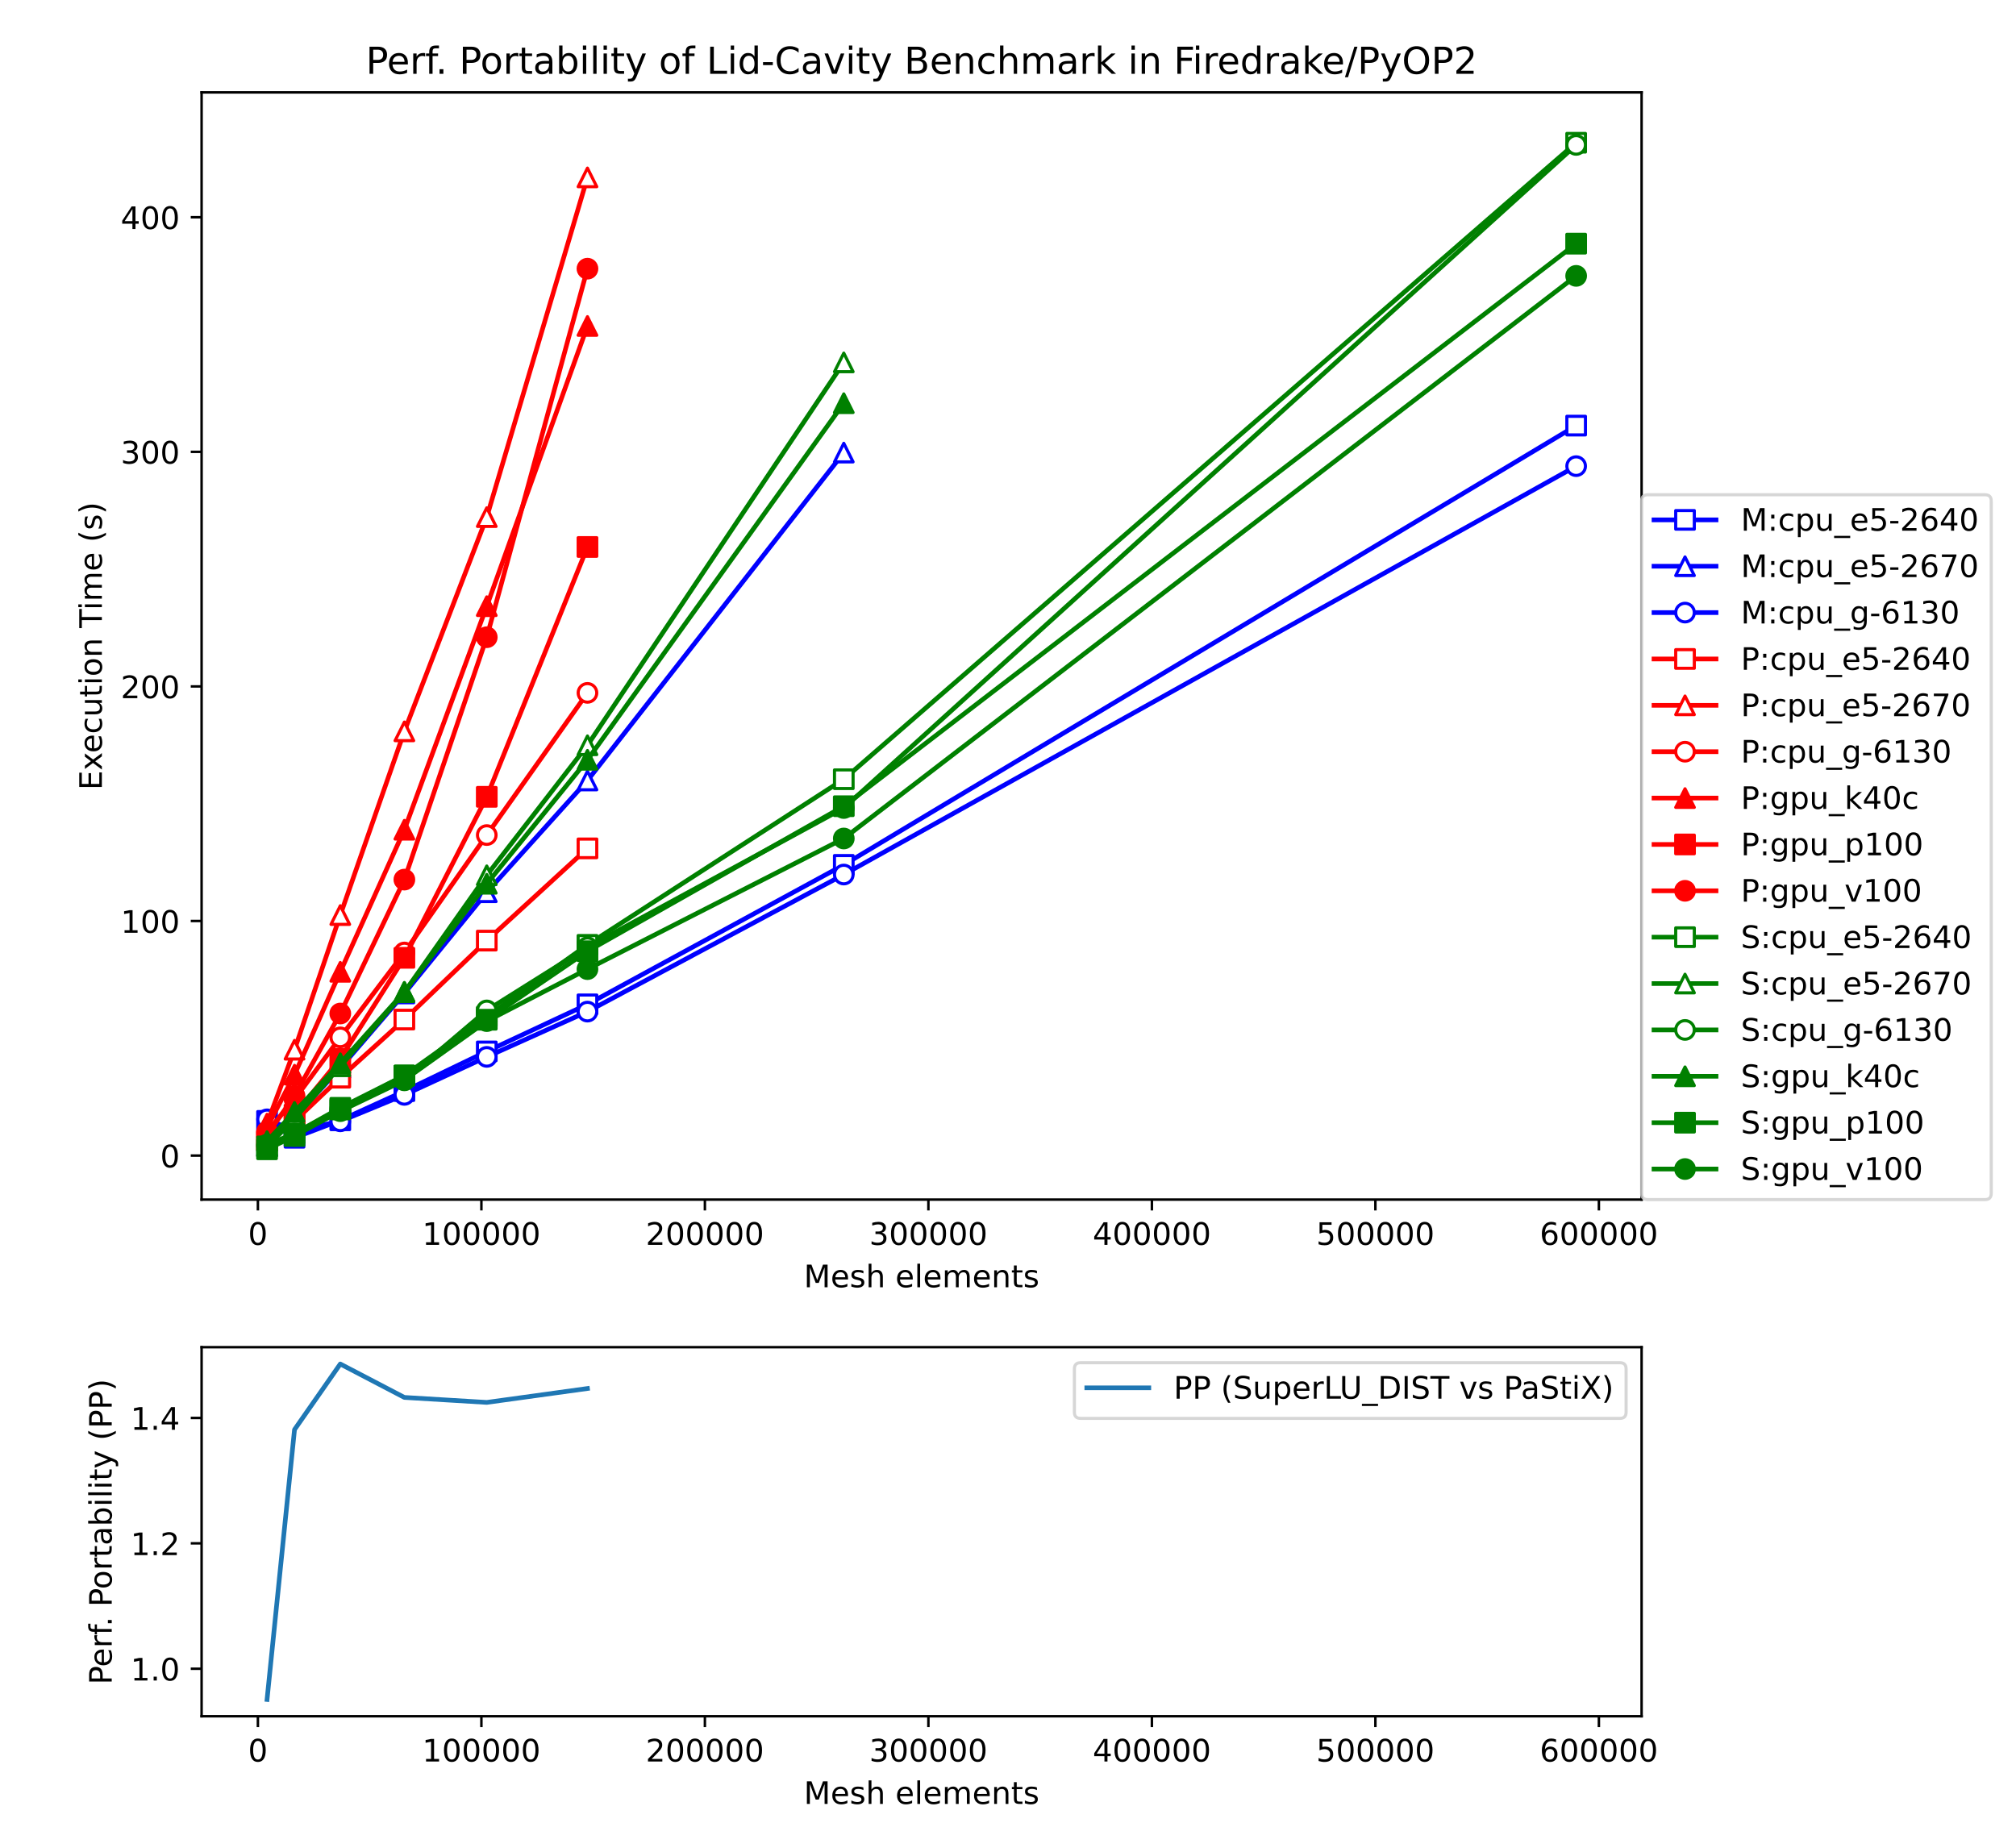 <?xml version="1.0" encoding="utf-8" standalone="no"?>
<!DOCTYPE svg PUBLIC "-//W3C//DTD SVG 1.1//EN"
  "http://www.w3.org/Graphics/SVG/1.1/DTD/svg11.dtd">
<!-- Created with matplotlib (https://matplotlib.org/) -->
<svg height="596.16pt" version="1.1" viewBox="0 0 650.16 596.16" width="650.16pt" xmlns="http://www.w3.org/2000/svg" xmlns:xlink="http://www.w3.org/1999/xlink">
 <defs>
  <style type="text/css">
*{stroke-linecap:butt;stroke-linejoin:round;}
  </style>
 </defs>
 <g id="figure_1">
  <g id="patch_1">
   <path d="M 0 596.16 
L 650.16 596.16 
L 650.16 0 
L 0 0 
z
" style="fill:#ffffff;"/>
  </g>
  <g id="axes_1">
   <g id="patch_2">
    <path d="M 65.016 386.923 
L 529.416 386.923 
L 529.416 29.808 
L 65.016 29.808 
z
" style="fill:#ffffff;"/>
   </g>
   <g id="matplotlib.axis_1">
    <g id="xtick_1">
     <g id="line2d_1">
      <defs>
       <path d="M 0 0 
L 0 3.5 
" id="m9f2317bfbe" style="stroke:#000000;stroke-width:0.8;"/>
      </defs>
      <g>
       <use style="stroke:#000000;stroke-width:0.8;" x="83.173" xlink:href="#m9f2317bfbe" y="386.923"/>
      </g>
     </g>
     <g id="text_1">
      <!-- 0 -->
      <defs>
       <path d="M 31.781 66.406 
Q 24.172 66.406 20.328 58.906 
Q 16.5 51.422 16.5 36.375 
Q 16.5 21.391 20.328 13.891 
Q 24.172 6.391 31.781 6.391 
Q 39.453 6.391 43.281 13.891 
Q 47.125 21.391 47.125 36.375 
Q 47.125 51.422 43.281 58.906 
Q 39.453 66.406 31.781 66.406 
z
M 31.781 74.219 
Q 44.047 74.219 50.516 64.516 
Q 56.984 54.828 56.984 36.375 
Q 56.984 17.969 50.516 8.266 
Q 44.047 -1.422 31.781 -1.422 
Q 19.531 -1.422 13.062 8.266 
Q 6.594 17.969 6.594 36.375 
Q 6.594 54.828 13.062 64.516 
Q 19.531 74.219 31.781 74.219 
z
" id="DejaVuSans-48"/>
      </defs>
      <g transform="translate(79.992 401.522)scale(0.1 -0.1)">
       <use xlink:href="#DejaVuSans-48"/>
      </g>
     </g>
    </g>
    <g id="xtick_2">
     <g id="line2d_2">
      <g>
       <use style="stroke:#000000;stroke-width:0.8;" x="155.251" xlink:href="#m9f2317bfbe" y="386.923"/>
      </g>
     </g>
     <g id="text_2">
      <!-- 100000 -->
      <defs>
       <path d="M 12.406 8.297 
L 28.516 8.297 
L 28.516 63.922 
L 10.984 60.406 
L 10.984 69.391 
L 28.422 72.906 
L 38.281 72.906 
L 38.281 8.297 
L 54.391 8.297 
L 54.391 0 
L 12.406 0 
z
" id="DejaVuSans-49"/>
      </defs>
      <g transform="translate(136.163 401.522)scale(0.1 -0.1)">
       <use xlink:href="#DejaVuSans-49"/>
       <use x="63.623" xlink:href="#DejaVuSans-48"/>
       <use x="127.246" xlink:href="#DejaVuSans-48"/>
       <use x="190.869" xlink:href="#DejaVuSans-48"/>
       <use x="254.492" xlink:href="#DejaVuSans-48"/>
       <use x="318.115" xlink:href="#DejaVuSans-48"/>
      </g>
     </g>
    </g>
    <g id="xtick_3">
     <g id="line2d_3">
      <g>
       <use style="stroke:#000000;stroke-width:0.8;" x="227.329" xlink:href="#m9f2317bfbe" y="386.923"/>
      </g>
     </g>
     <g id="text_3">
      <!-- 200000 -->
      <defs>
       <path d="M 19.188 8.297 
L 53.609 8.297 
L 53.609 0 
L 7.328 0 
L 7.328 8.297 
Q 12.938 14.109 22.625 23.891 
Q 32.328 33.688 34.812 36.531 
Q 39.547 41.844 41.422 45.531 
Q 43.312 49.219 43.312 52.781 
Q 43.312 58.594 39.234 62.25 
Q 35.156 65.922 28.609 65.922 
Q 23.969 65.922 18.812 64.312 
Q 13.672 62.703 7.812 59.422 
L 7.812 69.391 
Q 13.766 71.781 18.938 73 
Q 24.125 74.219 28.422 74.219 
Q 39.75 74.219 46.484 68.547 
Q 53.219 62.891 53.219 53.422 
Q 53.219 48.922 51.531 44.891 
Q 49.859 40.875 45.406 35.406 
Q 44.188 33.984 37.641 27.219 
Q 31.109 20.453 19.188 8.297 
z
" id="DejaVuSans-50"/>
      </defs>
      <g transform="translate(208.242 401.522)scale(0.1 -0.1)">
       <use xlink:href="#DejaVuSans-50"/>
       <use x="63.623" xlink:href="#DejaVuSans-48"/>
       <use x="127.246" xlink:href="#DejaVuSans-48"/>
       <use x="190.869" xlink:href="#DejaVuSans-48"/>
       <use x="254.492" xlink:href="#DejaVuSans-48"/>
       <use x="318.115" xlink:href="#DejaVuSans-48"/>
      </g>
     </g>
    </g>
    <g id="xtick_4">
     <g id="line2d_4">
      <g>
       <use style="stroke:#000000;stroke-width:0.8;" x="299.407" xlink:href="#m9f2317bfbe" y="386.923"/>
      </g>
     </g>
     <g id="text_4">
      <!-- 300000 -->
      <defs>
       <path d="M 40.578 39.312 
Q 47.656 37.797 51.625 33 
Q 55.609 28.219 55.609 21.188 
Q 55.609 10.406 48.188 4.484 
Q 40.766 -1.422 27.094 -1.422 
Q 22.516 -1.422 17.656 -0.516 
Q 12.797 0.391 7.625 2.203 
L 7.625 11.719 
Q 11.719 9.328 16.594 8.109 
Q 21.484 6.891 26.812 6.891 
Q 36.078 6.891 40.938 10.547 
Q 45.797 14.203 45.797 21.188 
Q 45.797 27.641 41.281 31.266 
Q 36.766 34.906 28.719 34.906 
L 20.219 34.906 
L 20.219 43.016 
L 29.109 43.016 
Q 36.375 43.016 40.234 45.922 
Q 44.094 48.828 44.094 54.297 
Q 44.094 59.906 40.109 62.906 
Q 36.141 65.922 28.719 65.922 
Q 24.656 65.922 20.016 65.031 
Q 15.375 64.156 9.812 62.312 
L 9.812 71.094 
Q 15.438 72.656 20.344 73.438 
Q 25.25 74.219 29.594 74.219 
Q 40.828 74.219 47.359 69.109 
Q 53.906 64.016 53.906 55.328 
Q 53.906 49.266 50.438 45.094 
Q 46.969 40.922 40.578 39.312 
z
" id="DejaVuSans-51"/>
      </defs>
      <g transform="translate(280.32 401.522)scale(0.1 -0.1)">
       <use xlink:href="#DejaVuSans-51"/>
       <use x="63.623" xlink:href="#DejaVuSans-48"/>
       <use x="127.246" xlink:href="#DejaVuSans-48"/>
       <use x="190.869" xlink:href="#DejaVuSans-48"/>
       <use x="254.492" xlink:href="#DejaVuSans-48"/>
       <use x="318.115" xlink:href="#DejaVuSans-48"/>
      </g>
     </g>
    </g>
    <g id="xtick_5">
     <g id="line2d_5">
      <g>
       <use style="stroke:#000000;stroke-width:0.8;" x="371.485" xlink:href="#m9f2317bfbe" y="386.923"/>
      </g>
     </g>
     <g id="text_5">
      <!-- 400000 -->
      <defs>
       <path d="M 37.797 64.312 
L 12.891 25.391 
L 37.797 25.391 
z
M 35.203 72.906 
L 47.609 72.906 
L 47.609 25.391 
L 58.016 25.391 
L 58.016 17.188 
L 47.609 17.188 
L 47.609 0 
L 37.797 0 
L 37.797 17.188 
L 4.891 17.188 
L 4.891 26.703 
z
" id="DejaVuSans-52"/>
      </defs>
      <g transform="translate(352.398 401.522)scale(0.1 -0.1)">
       <use xlink:href="#DejaVuSans-52"/>
       <use x="63.623" xlink:href="#DejaVuSans-48"/>
       <use x="127.246" xlink:href="#DejaVuSans-48"/>
       <use x="190.869" xlink:href="#DejaVuSans-48"/>
       <use x="254.492" xlink:href="#DejaVuSans-48"/>
       <use x="318.115" xlink:href="#DejaVuSans-48"/>
      </g>
     </g>
    </g>
    <g id="xtick_6">
     <g id="line2d_6">
      <g>
       <use style="stroke:#000000;stroke-width:0.8;" x="443.563" xlink:href="#m9f2317bfbe" y="386.923"/>
      </g>
     </g>
     <g id="text_6">
      <!-- 500000 -->
      <defs>
       <path d="M 10.797 72.906 
L 49.516 72.906 
L 49.516 64.594 
L 19.828 64.594 
L 19.828 46.734 
Q 21.969 47.469 24.109 47.828 
Q 26.266 48.188 28.422 48.188 
Q 40.625 48.188 47.75 41.5 
Q 54.891 34.812 54.891 23.391 
Q 54.891 11.625 47.562 5.094 
Q 40.234 -1.422 26.906 -1.422 
Q 22.312 -1.422 17.547 -0.641 
Q 12.797 0.141 7.719 1.703 
L 7.719 11.625 
Q 12.109 9.234 16.797 8.062 
Q 21.484 6.891 26.703 6.891 
Q 35.156 6.891 40.078 11.328 
Q 45.016 15.766 45.016 23.391 
Q 45.016 31 40.078 35.438 
Q 35.156 39.891 26.703 39.891 
Q 22.75 39.891 18.812 39.016 
Q 14.891 38.141 10.797 36.281 
z
" id="DejaVuSans-53"/>
      </defs>
      <g transform="translate(424.476 401.522)scale(0.1 -0.1)">
       <use xlink:href="#DejaVuSans-53"/>
       <use x="63.623" xlink:href="#DejaVuSans-48"/>
       <use x="127.246" xlink:href="#DejaVuSans-48"/>
       <use x="190.869" xlink:href="#DejaVuSans-48"/>
       <use x="254.492" xlink:href="#DejaVuSans-48"/>
       <use x="318.115" xlink:href="#DejaVuSans-48"/>
      </g>
     </g>
    </g>
    <g id="xtick_7">
     <g id="line2d_7">
      <g>
       <use style="stroke:#000000;stroke-width:0.8;" x="515.642" xlink:href="#m9f2317bfbe" y="386.923"/>
      </g>
     </g>
     <g id="text_7">
      <!-- 600000 -->
      <defs>
       <path d="M 33.016 40.375 
Q 26.375 40.375 22.484 35.828 
Q 18.609 31.297 18.609 23.391 
Q 18.609 15.531 22.484 10.953 
Q 26.375 6.391 33.016 6.391 
Q 39.656 6.391 43.531 10.953 
Q 47.406 15.531 47.406 23.391 
Q 47.406 31.297 43.531 35.828 
Q 39.656 40.375 33.016 40.375 
z
M 52.594 71.297 
L 52.594 62.312 
Q 48.875 64.062 45.094 64.984 
Q 41.312 65.922 37.594 65.922 
Q 27.828 65.922 22.672 59.328 
Q 17.531 52.734 16.797 39.406 
Q 19.672 43.656 24.016 45.922 
Q 28.375 48.188 33.594 48.188 
Q 44.578 48.188 50.953 41.516 
Q 57.328 34.859 57.328 23.391 
Q 57.328 12.156 50.688 5.359 
Q 44.047 -1.422 33.016 -1.422 
Q 20.359 -1.422 13.672 8.266 
Q 6.984 17.969 6.984 36.375 
Q 6.984 53.656 15.188 63.938 
Q 23.391 74.219 37.203 74.219 
Q 40.922 74.219 44.703 73.484 
Q 48.484 72.75 52.594 71.297 
z
" id="DejaVuSans-54"/>
      </defs>
      <g transform="translate(496.554 401.522)scale(0.1 -0.1)">
       <use xlink:href="#DejaVuSans-54"/>
       <use x="63.623" xlink:href="#DejaVuSans-48"/>
       <use x="127.246" xlink:href="#DejaVuSans-48"/>
       <use x="190.869" xlink:href="#DejaVuSans-48"/>
       <use x="254.492" xlink:href="#DejaVuSans-48"/>
       <use x="318.115" xlink:href="#DejaVuSans-48"/>
      </g>
     </g>
    </g>
    <g id="text_8">
     <!-- Mesh elements -->
     <defs>
      <path d="M 9.812 72.906 
L 24.516 72.906 
L 43.109 23.297 
L 61.812 72.906 
L 76.516 72.906 
L 76.516 0 
L 66.891 0 
L 66.891 64.016 
L 48.094 14.016 
L 38.188 14.016 
L 19.391 64.016 
L 19.391 0 
L 9.812 0 
z
" id="DejaVuSans-77"/>
      <path d="M 56.203 29.594 
L 56.203 25.203 
L 14.891 25.203 
Q 15.484 15.922 20.484 11.062 
Q 25.484 6.203 34.422 6.203 
Q 39.594 6.203 44.453 7.469 
Q 49.312 8.734 54.109 11.281 
L 54.109 2.781 
Q 49.266 0.734 44.188 -0.344 
Q 39.109 -1.422 33.891 -1.422 
Q 20.797 -1.422 13.156 6.188 
Q 5.516 13.812 5.516 26.812 
Q 5.516 40.234 12.766 48.109 
Q 20.016 56 32.328 56 
Q 43.359 56 49.781 48.891 
Q 56.203 41.797 56.203 29.594 
z
M 47.219 32.234 
Q 47.125 39.594 43.094 43.984 
Q 39.062 48.391 32.422 48.391 
Q 24.906 48.391 20.391 44.141 
Q 15.875 39.891 15.188 32.172 
z
" id="DejaVuSans-101"/>
      <path d="M 44.281 53.078 
L 44.281 44.578 
Q 40.484 46.531 36.375 47.5 
Q 32.281 48.484 27.875 48.484 
Q 21.188 48.484 17.844 46.438 
Q 14.5 44.391 14.5 40.281 
Q 14.5 37.156 16.891 35.375 
Q 19.281 33.594 26.516 31.984 
L 29.594 31.297 
Q 39.156 29.25 43.188 25.516 
Q 47.219 21.781 47.219 15.094 
Q 47.219 7.469 41.188 3.016 
Q 35.156 -1.422 24.609 -1.422 
Q 20.219 -1.422 15.453 -0.562 
Q 10.688 0.297 5.422 2 
L 5.422 11.281 
Q 10.406 8.688 15.234 7.391 
Q 20.062 6.109 24.812 6.109 
Q 31.156 6.109 34.562 8.281 
Q 37.984 10.453 37.984 14.406 
Q 37.984 18.062 35.516 20.016 
Q 33.062 21.969 24.703 23.781 
L 21.578 24.516 
Q 13.234 26.266 9.516 29.906 
Q 5.812 33.547 5.812 39.891 
Q 5.812 47.609 11.281 51.797 
Q 16.75 56 26.812 56 
Q 31.781 56 36.172 55.266 
Q 40.578 54.547 44.281 53.078 
z
" id="DejaVuSans-115"/>
      <path d="M 54.891 33.016 
L 54.891 0 
L 45.906 0 
L 45.906 32.719 
Q 45.906 40.484 42.875 44.328 
Q 39.844 48.188 33.797 48.188 
Q 26.516 48.188 22.312 43.547 
Q 18.109 38.922 18.109 30.906 
L 18.109 0 
L 9.078 0 
L 9.078 75.984 
L 18.109 75.984 
L 18.109 46.188 
Q 21.344 51.125 25.703 53.562 
Q 30.078 56 35.797 56 
Q 45.219 56 50.047 50.172 
Q 54.891 44.344 54.891 33.016 
z
" id="DejaVuSans-104"/>
      <path id="DejaVuSans-32"/>
      <path d="M 9.422 75.984 
L 18.406 75.984 
L 18.406 0 
L 9.422 0 
z
" id="DejaVuSans-108"/>
      <path d="M 52 44.188 
Q 55.375 50.25 60.062 53.125 
Q 64.75 56 71.094 56 
Q 79.641 56 84.281 50.016 
Q 88.922 44.047 88.922 33.016 
L 88.922 0 
L 79.891 0 
L 79.891 32.719 
Q 79.891 40.578 77.094 44.375 
Q 74.312 48.188 68.609 48.188 
Q 61.625 48.188 57.562 43.547 
Q 53.516 38.922 53.516 30.906 
L 53.516 0 
L 44.484 0 
L 44.484 32.719 
Q 44.484 40.625 41.703 44.406 
Q 38.922 48.188 33.109 48.188 
Q 26.219 48.188 22.156 43.531 
Q 18.109 38.875 18.109 30.906 
L 18.109 0 
L 9.078 0 
L 9.078 54.688 
L 18.109 54.688 
L 18.109 46.188 
Q 21.188 51.219 25.484 53.609 
Q 29.781 56 35.688 56 
Q 41.656 56 45.828 52.969 
Q 50 49.953 52 44.188 
z
" id="DejaVuSans-109"/>
      <path d="M 54.891 33.016 
L 54.891 0 
L 45.906 0 
L 45.906 32.719 
Q 45.906 40.484 42.875 44.328 
Q 39.844 48.188 33.797 48.188 
Q 26.516 48.188 22.312 43.547 
Q 18.109 38.922 18.109 30.906 
L 18.109 0 
L 9.078 0 
L 9.078 54.688 
L 18.109 54.688 
L 18.109 46.188 
Q 21.344 51.125 25.703 53.562 
Q 30.078 56 35.797 56 
Q 45.219 56 50.047 50.172 
Q 54.891 44.344 54.891 33.016 
z
" id="DejaVuSans-110"/>
      <path d="M 18.312 70.219 
L 18.312 54.688 
L 36.812 54.688 
L 36.812 47.703 
L 18.312 47.703 
L 18.312 18.016 
Q 18.312 11.328 20.141 9.422 
Q 21.969 7.516 27.594 7.516 
L 36.812 7.516 
L 36.812 0 
L 27.594 0 
Q 17.188 0 13.234 3.875 
Q 9.281 7.766 9.281 18.016 
L 9.281 47.703 
L 2.688 47.703 
L 2.688 54.688 
L 9.281 54.688 
L 9.281 70.219 
z
" id="DejaVuSans-116"/>
     </defs>
     <g transform="translate(259.24 415.2)scale(0.1 -0.1)">
      <use xlink:href="#DejaVuSans-77"/>
      <use x="86.279" xlink:href="#DejaVuSans-101"/>
      <use x="147.803" xlink:href="#DejaVuSans-115"/>
      <use x="199.902" xlink:href="#DejaVuSans-104"/>
      <use x="263.281" xlink:href="#DejaVuSans-32"/>
      <use x="295.068" xlink:href="#DejaVuSans-101"/>
      <use x="356.592" xlink:href="#DejaVuSans-108"/>
      <use x="384.375" xlink:href="#DejaVuSans-101"/>
      <use x="445.898" xlink:href="#DejaVuSans-109"/>
      <use x="543.311" xlink:href="#DejaVuSans-101"/>
      <use x="604.834" xlink:href="#DejaVuSans-110"/>
      <use x="668.213" xlink:href="#DejaVuSans-116"/>
      <use x="707.422" xlink:href="#DejaVuSans-115"/>
     </g>
    </g>
   </g>
   <g id="matplotlib.axis_2">
    <g id="ytick_1">
     <g id="line2d_8">
      <defs>
       <path d="M 0 0 
L -3.5 0 
" id="m75fb514cbf" style="stroke:#000000;stroke-width:0.8;"/>
      </defs>
      <g>
       <use style="stroke:#000000;stroke-width:0.8;" x="65.016" xlink:href="#m75fb514cbf" y="372.733"/>
      </g>
     </g>
     <g id="text_9">
      <!-- 0 -->
      <g transform="translate(51.654 376.532)scale(0.1 -0.1)">
       <use xlink:href="#DejaVuSans-48"/>
      </g>
     </g>
    </g>
    <g id="ytick_2">
     <g id="line2d_9">
      <g>
       <use style="stroke:#000000;stroke-width:0.8;" x="65.016" xlink:href="#m75fb514cbf" y="297.067"/>
      </g>
     </g>
     <g id="text_10">
      <!-- 100 -->
      <g transform="translate(38.928 300.866)scale(0.1 -0.1)">
       <use xlink:href="#DejaVuSans-49"/>
       <use x="63.623" xlink:href="#DejaVuSans-48"/>
       <use x="127.246" xlink:href="#DejaVuSans-48"/>
      </g>
     </g>
    </g>
    <g id="ytick_3">
     <g id="line2d_10">
      <g>
       <use style="stroke:#000000;stroke-width:0.8;" x="65.016" xlink:href="#m75fb514cbf" y="221.401"/>
      </g>
     </g>
     <g id="text_11">
      <!-- 200 -->
      <g transform="translate(38.928 225.2)scale(0.1 -0.1)">
       <use xlink:href="#DejaVuSans-50"/>
       <use x="63.623" xlink:href="#DejaVuSans-48"/>
       <use x="127.246" xlink:href="#DejaVuSans-48"/>
      </g>
     </g>
    </g>
    <g id="ytick_4">
     <g id="line2d_11">
      <g>
       <use style="stroke:#000000;stroke-width:0.8;" x="65.016" xlink:href="#m75fb514cbf" y="145.735"/>
      </g>
     </g>
     <g id="text_12">
      <!-- 300 -->
      <g transform="translate(38.928 149.535)scale(0.1 -0.1)">
       <use xlink:href="#DejaVuSans-51"/>
       <use x="63.623" xlink:href="#DejaVuSans-48"/>
       <use x="127.246" xlink:href="#DejaVuSans-48"/>
      </g>
     </g>
    </g>
    <g id="ytick_5">
     <g id="line2d_12">
      <g>
       <use style="stroke:#000000;stroke-width:0.8;" x="65.016" xlink:href="#m75fb514cbf" y="70.07"/>
      </g>
     </g>
     <g id="text_13">
      <!-- 400 -->
      <g transform="translate(38.928 73.869)scale(0.1 -0.1)">
       <use xlink:href="#DejaVuSans-52"/>
       <use x="63.623" xlink:href="#DejaVuSans-48"/>
       <use x="127.246" xlink:href="#DejaVuSans-48"/>
      </g>
     </g>
    </g>
    <g id="text_14">
     <!-- Execution Time (s) -->
     <defs>
      <path d="M 9.812 72.906 
L 55.906 72.906 
L 55.906 64.594 
L 19.672 64.594 
L 19.672 43.016 
L 54.391 43.016 
L 54.391 34.719 
L 19.672 34.719 
L 19.672 8.297 
L 56.781 8.297 
L 56.781 0 
L 9.812 0 
z
" id="DejaVuSans-69"/>
      <path d="M 54.891 54.688 
L 35.109 28.078 
L 55.906 0 
L 45.312 0 
L 29.391 21.484 
L 13.484 0 
L 2.875 0 
L 24.125 28.609 
L 4.688 54.688 
L 15.281 54.688 
L 29.781 35.203 
L 44.281 54.688 
z
" id="DejaVuSans-120"/>
      <path d="M 48.781 52.594 
L 48.781 44.188 
Q 44.969 46.297 41.141 47.344 
Q 37.312 48.391 33.406 48.391 
Q 24.656 48.391 19.812 42.844 
Q 14.984 37.312 14.984 27.297 
Q 14.984 17.281 19.812 11.734 
Q 24.656 6.203 33.406 6.203 
Q 37.312 6.203 41.141 7.25 
Q 44.969 8.297 48.781 10.406 
L 48.781 2.094 
Q 45.016 0.344 40.984 -0.531 
Q 36.969 -1.422 32.422 -1.422 
Q 20.062 -1.422 12.781 6.344 
Q 5.516 14.109 5.516 27.297 
Q 5.516 40.672 12.859 48.328 
Q 20.219 56 33.016 56 
Q 37.156 56 41.109 55.141 
Q 45.062 54.297 48.781 52.594 
z
" id="DejaVuSans-99"/>
      <path d="M 8.5 21.578 
L 8.5 54.688 
L 17.484 54.688 
L 17.484 21.922 
Q 17.484 14.156 20.5 10.266 
Q 23.531 6.391 29.594 6.391 
Q 36.859 6.391 41.078 11.031 
Q 45.312 15.672 45.312 23.688 
L 45.312 54.688 
L 54.297 54.688 
L 54.297 0 
L 45.312 0 
L 45.312 8.406 
Q 42.047 3.422 37.719 1 
Q 33.406 -1.422 27.688 -1.422 
Q 18.266 -1.422 13.375 4.438 
Q 8.5 10.297 8.5 21.578 
z
M 31.109 56 
z
" id="DejaVuSans-117"/>
      <path d="M 9.422 54.688 
L 18.406 54.688 
L 18.406 0 
L 9.422 0 
z
M 9.422 75.984 
L 18.406 75.984 
L 18.406 64.594 
L 9.422 64.594 
z
" id="DejaVuSans-105"/>
      <path d="M 30.609 48.391 
Q 23.391 48.391 19.188 42.75 
Q 14.984 37.109 14.984 27.297 
Q 14.984 17.484 19.156 11.844 
Q 23.344 6.203 30.609 6.203 
Q 37.797 6.203 41.984 11.859 
Q 46.188 17.531 46.188 27.297 
Q 46.188 37.016 41.984 42.703 
Q 37.797 48.391 30.609 48.391 
z
M 30.609 56 
Q 42.328 56 49.016 48.375 
Q 55.719 40.766 55.719 27.297 
Q 55.719 13.875 49.016 6.219 
Q 42.328 -1.422 30.609 -1.422 
Q 18.844 -1.422 12.172 6.219 
Q 5.516 13.875 5.516 27.297 
Q 5.516 40.766 12.172 48.375 
Q 18.844 56 30.609 56 
z
" id="DejaVuSans-111"/>
      <path d="M -0.297 72.906 
L 61.375 72.906 
L 61.375 64.594 
L 35.5 64.594 
L 35.5 0 
L 25.594 0 
L 25.594 64.594 
L -0.297 64.594 
z
" id="DejaVuSans-84"/>
      <path d="M 31 75.875 
Q 24.469 64.656 21.281 53.656 
Q 18.109 42.672 18.109 31.391 
Q 18.109 20.125 21.312 9.062 
Q 24.516 -2 31 -13.188 
L 23.188 -13.188 
Q 15.875 -1.703 12.234 9.375 
Q 8.594 20.453 8.594 31.391 
Q 8.594 42.281 12.203 53.312 
Q 15.828 64.359 23.188 75.875 
z
" id="DejaVuSans-40"/>
      <path d="M 8.016 75.875 
L 15.828 75.875 
Q 23.141 64.359 26.781 53.312 
Q 30.422 42.281 30.422 31.391 
Q 30.422 20.453 26.781 9.375 
Q 23.141 -1.703 15.828 -13.188 
L 8.016 -13.188 
Q 14.5 -2 17.703 9.062 
Q 20.906 20.125 20.906 31.391 
Q 20.906 42.672 17.703 53.656 
Q 14.5 64.656 8.016 75.875 
z
" id="DejaVuSans-41"/>
     </defs>
     <g transform="translate(32.849 254.818)rotate(-90)scale(0.1 -0.1)">
      <use xlink:href="#DejaVuSans-69"/>
      <use x="63.184" xlink:href="#DejaVuSans-120"/>
      <use x="119.238" xlink:href="#DejaVuSans-101"/>
      <use x="180.762" xlink:href="#DejaVuSans-99"/>
      <use x="235.742" xlink:href="#DejaVuSans-117"/>
      <use x="299.121" xlink:href="#DejaVuSans-116"/>
      <use x="338.33" xlink:href="#DejaVuSans-105"/>
      <use x="366.113" xlink:href="#DejaVuSans-111"/>
      <use x="427.295" xlink:href="#DejaVuSans-110"/>
      <use x="490.674" xlink:href="#DejaVuSans-32"/>
      <use x="522.461" xlink:href="#DejaVuSans-84"/>
      <use x="580.42" xlink:href="#DejaVuSans-105"/>
      <use x="608.203" xlink:href="#DejaVuSans-109"/>
      <use x="705.615" xlink:href="#DejaVuSans-101"/>
      <use x="767.139" xlink:href="#DejaVuSans-32"/>
      <use x="798.926" xlink:href="#DejaVuSans-40"/>
      <use x="837.939" xlink:href="#DejaVuSans-115"/>
      <use x="890.039" xlink:href="#DejaVuSans-41"/>
     </g>
    </g>
   </g>
   <g id="line2d_13">
    <path clip-path="url(#p6cd7354105)" d="M 86.125 361.536 
L 94.982 366.982 
L 109.744 361.36 
L 130.41 351.937 
L 156.981 339.132 
L 189.456 323.944 
L 272.121 278.96 
L 508.307 137.276 
" style="fill:none;stroke:#0000ff;stroke-linecap:square;stroke-width:1.5;"/>
    <defs>
     <path d="M -3 3 
L 3 3 
L 3 -3 
L -3 -3 
z
" id="m8584eb6309" style="stroke:#0000ff;stroke-linejoin:miter;"/>
    </defs>
    <g clip-path="url(#p6cd7354105)">
     <use style="fill:#ffffff;stroke:#0000ff;stroke-linejoin:miter;" x="86.125" xlink:href="#m8584eb6309" y="361.536"/>
     <use style="fill:#ffffff;stroke:#0000ff;stroke-linejoin:miter;" x="94.982" xlink:href="#m8584eb6309" y="366.982"/>
     <use style="fill:#ffffff;stroke:#0000ff;stroke-linejoin:miter;" x="109.744" xlink:href="#m8584eb6309" y="361.36"/>
     <use style="fill:#ffffff;stroke:#0000ff;stroke-linejoin:miter;" x="130.41" xlink:href="#m8584eb6309" y="351.937"/>
     <use style="fill:#ffffff;stroke:#0000ff;stroke-linejoin:miter;" x="156.981" xlink:href="#m8584eb6309" y="339.132"/>
     <use style="fill:#ffffff;stroke:#0000ff;stroke-linejoin:miter;" x="189.456" xlink:href="#m8584eb6309" y="323.944"/>
     <use style="fill:#ffffff;stroke:#0000ff;stroke-linejoin:miter;" x="272.121" xlink:href="#m8584eb6309" y="278.96"/>
     <use style="fill:#ffffff;stroke:#0000ff;stroke-linejoin:miter;" x="508.307" xlink:href="#m8584eb6309" y="137.276"/>
    </g>
   </g>
   <g id="line2d_14">
    <path clip-path="url(#p6cd7354105)" d="M 86.125 369.599 
L 94.982 360.417 
L 109.744 344.486 
L 130.41 320.439 
L 156.981 287.797 
L 189.456 251.74 
L 272.121 145.983 
" style="fill:none;stroke:#0000ff;stroke-linecap:square;stroke-width:1.5;"/>
    <defs>
     <path d="M 0 -3 
L -3 3 
L 3 3 
z
" id="m60ce689310" style="stroke:#0000ff;stroke-linejoin:miter;"/>
    </defs>
    <g clip-path="url(#p6cd7354105)">
     <use style="fill:#ffffff;stroke:#0000ff;stroke-linejoin:miter;" x="86.125" xlink:href="#m60ce689310" y="369.599"/>
     <use style="fill:#ffffff;stroke:#0000ff;stroke-linejoin:miter;" x="94.982" xlink:href="#m60ce689310" y="360.417"/>
     <use style="fill:#ffffff;stroke:#0000ff;stroke-linejoin:miter;" x="109.744" xlink:href="#m60ce689310" y="344.486"/>
     <use style="fill:#ffffff;stroke:#0000ff;stroke-linejoin:miter;" x="130.41" xlink:href="#m60ce689310" y="320.439"/>
     <use style="fill:#ffffff;stroke:#0000ff;stroke-linejoin:miter;" x="156.981" xlink:href="#m60ce689310" y="287.797"/>
     <use style="fill:#ffffff;stroke:#0000ff;stroke-linejoin:miter;" x="189.456" xlink:href="#m60ce689310" y="251.74"/>
     <use style="fill:#ffffff;stroke:#0000ff;stroke-linejoin:miter;" x="272.121" xlink:href="#m60ce689310" y="145.983"/>
    </g>
   </g>
   <g id="line2d_15">
    <path clip-path="url(#p6cd7354105)" d="M 86.125 361.038 
L 94.982 364.666 
L 109.744 361.684 
L 130.41 353.147 
L 156.981 340.892 
L 189.456 326.293 
L 272.121 282.08 
L 508.307 150.351 
" style="fill:none;stroke:#0000ff;stroke-linecap:square;stroke-width:1.5;"/>
    <defs>
     <path d="M 0 3 
C 0.796 3 1.559 2.684 2.121 2.121 
C 2.684 1.559 3 0.796 3 0 
C 3 -0.796 2.684 -1.559 2.121 -2.121 
C 1.559 -2.684 0.796 -3 0 -3 
C -0.796 -3 -1.559 -2.684 -2.121 -2.121 
C -2.684 -1.559 -3 -0.796 -3 0 
C -3 0.796 -2.684 1.559 -2.121 2.121 
C -1.559 2.684 -0.796 3 0 3 
z
" id="mb4a586736a" style="stroke:#0000ff;"/>
    </defs>
    <g clip-path="url(#p6cd7354105)">
     <use style="fill:#ffffff;stroke:#0000ff;" x="86.125" xlink:href="#mb4a586736a" y="361.038"/>
     <use style="fill:#ffffff;stroke:#0000ff;" x="94.982" xlink:href="#mb4a586736a" y="364.666"/>
     <use style="fill:#ffffff;stroke:#0000ff;" x="109.744" xlink:href="#mb4a586736a" y="361.684"/>
     <use style="fill:#ffffff;stroke:#0000ff;" x="130.41" xlink:href="#mb4a586736a" y="353.147"/>
     <use style="fill:#ffffff;stroke:#0000ff;" x="156.981" xlink:href="#mb4a586736a" y="340.892"/>
     <use style="fill:#ffffff;stroke:#0000ff;" x="189.456" xlink:href="#mb4a586736a" y="326.293"/>
     <use style="fill:#ffffff;stroke:#0000ff;" x="272.121" xlink:href="#mb4a586736a" y="282.08"/>
     <use style="fill:#ffffff;stroke:#0000ff;" x="508.307" xlink:href="#mb4a586736a" y="150.351"/>
    </g>
   </g>
   <g id="line2d_16">
    <path clip-path="url(#p6cd7354105)" d="M 86.125 367.783 
L 94.982 361.643 
L 109.744 347.596 
L 130.41 328.852 
L 156.981 303.385 
L 189.456 273.636 
" style="fill:none;stroke:#ff0000;stroke-linecap:square;stroke-width:1.5;"/>
    <defs>
     <path d="M -3 3 
L 3 3 
L 3 -3 
L -3 -3 
z
" id="mce25675b36" style="stroke:#ff0000;stroke-linejoin:miter;"/>
    </defs>
    <g clip-path="url(#p6cd7354105)">
     <use style="fill:#ffffff;stroke:#ff0000;stroke-linejoin:miter;" x="86.125" xlink:href="#mce25675b36" y="367.783"/>
     <use style="fill:#ffffff;stroke:#ff0000;stroke-linejoin:miter;" x="94.982" xlink:href="#mce25675b36" y="361.643"/>
     <use style="fill:#ffffff;stroke:#ff0000;stroke-linejoin:miter;" x="109.744" xlink:href="#mce25675b36" y="347.596"/>
     <use style="fill:#ffffff;stroke:#ff0000;stroke-linejoin:miter;" x="130.41" xlink:href="#mce25675b36" y="328.852"/>
     <use style="fill:#ffffff;stroke:#ff0000;stroke-linejoin:miter;" x="156.981" xlink:href="#mce25675b36" y="303.385"/>
     <use style="fill:#ffffff;stroke:#ff0000;stroke-linejoin:miter;" x="189.456" xlink:href="#mce25675b36" y="273.636"/>
    </g>
   </g>
   <g id="line2d_17">
    <path clip-path="url(#p6cd7354105)" d="M 86.125 362.424 
L 94.982 338.581 
L 109.744 295.149 
L 130.41 235.897 
L 156.981 166.796 
L 189.456 57.222 
" style="fill:none;stroke:#ff0000;stroke-linecap:square;stroke-width:1.5;"/>
    <defs>
     <path d="M 0 -3 
L -3 3 
L 3 3 
z
" id="m49c43411e2" style="stroke:#ff0000;stroke-linejoin:miter;"/>
    </defs>
    <g clip-path="url(#p6cd7354105)">
     <use style="fill:#ffffff;stroke:#ff0000;stroke-linejoin:miter;" x="86.125" xlink:href="#m49c43411e2" y="362.424"/>
     <use style="fill:#ffffff;stroke:#ff0000;stroke-linejoin:miter;" x="94.982" xlink:href="#m49c43411e2" y="338.581"/>
     <use style="fill:#ffffff;stroke:#ff0000;stroke-linejoin:miter;" x="109.744" xlink:href="#m49c43411e2" y="295.149"/>
     <use style="fill:#ffffff;stroke:#ff0000;stroke-linejoin:miter;" x="130.41" xlink:href="#m49c43411e2" y="235.897"/>
     <use style="fill:#ffffff;stroke:#ff0000;stroke-linejoin:miter;" x="156.981" xlink:href="#m49c43411e2" y="166.796"/>
     <use style="fill:#ffffff;stroke:#ff0000;stroke-linejoin:miter;" x="189.456" xlink:href="#m49c43411e2" y="57.222"/>
    </g>
   </g>
   <g id="line2d_18">
    <path clip-path="url(#p6cd7354105)" d="M 86.125 365.012 
L 94.982 354.56 
L 109.744 334.601 
L 130.41 307.221 
L 156.981 269.346 
L 189.456 223.485 
" style="fill:none;stroke:#ff0000;stroke-linecap:square;stroke-width:1.5;"/>
    <defs>
     <path d="M 0 3 
C 0.796 3 1.559 2.684 2.121 2.121 
C 2.684 1.559 3 0.796 3 0 
C 3 -0.796 2.684 -1.559 2.121 -2.121 
C 1.559 -2.684 0.796 -3 0 -3 
C -0.796 -3 -1.559 -2.684 -2.121 -2.121 
C -2.684 -1.559 -3 -0.796 -3 0 
C -3 0.796 -2.684 1.559 -2.121 2.121 
C -1.559 2.684 -0.796 3 0 3 
z
" id="mc1bfa1a92f" style="stroke:#ff0000;"/>
    </defs>
    <g clip-path="url(#p6cd7354105)">
     <use style="fill:#ffffff;stroke:#ff0000;" x="86.125" xlink:href="#mc1bfa1a92f" y="365.012"/>
     <use style="fill:#ffffff;stroke:#ff0000;" x="94.982" xlink:href="#mc1bfa1a92f" y="354.56"/>
     <use style="fill:#ffffff;stroke:#ff0000;" x="109.744" xlink:href="#mc1bfa1a92f" y="334.601"/>
     <use style="fill:#ffffff;stroke:#ff0000;" x="130.41" xlink:href="#mc1bfa1a92f" y="307.221"/>
     <use style="fill:#ffffff;stroke:#ff0000;" x="156.981" xlink:href="#mc1bfa1a92f" y="269.346"/>
     <use style="fill:#ffffff;stroke:#ff0000;" x="189.456" xlink:href="#mc1bfa1a92f" y="223.485"/>
    </g>
   </g>
   <g id="line2d_19">
    <path clip-path="url(#p6cd7354105)" d="M 86.125 363.665 
L 94.982 346.634 
L 109.744 313.457 
L 130.41 267.627 
L 156.981 195.518 
L 189.456 105.145 
" style="fill:none;stroke:#ff0000;stroke-linecap:square;stroke-width:1.5;"/>
    <defs>
     <path d="M 0 -3 
L -3 3 
L 3 3 
z
" id="m5a5252a9e7" style="stroke:#ff0000;stroke-linejoin:miter;"/>
    </defs>
    <g clip-path="url(#p6cd7354105)">
     <use style="fill:#ff0000;stroke:#ff0000;stroke-linejoin:miter;" x="86.125" xlink:href="#m5a5252a9e7" y="363.665"/>
     <use style="fill:#ff0000;stroke:#ff0000;stroke-linejoin:miter;" x="94.982" xlink:href="#m5a5252a9e7" y="346.634"/>
     <use style="fill:#ff0000;stroke:#ff0000;stroke-linejoin:miter;" x="109.744" xlink:href="#m5a5252a9e7" y="313.457"/>
     <use style="fill:#ff0000;stroke:#ff0000;stroke-linejoin:miter;" x="130.41" xlink:href="#m5a5252a9e7" y="267.627"/>
     <use style="fill:#ff0000;stroke:#ff0000;stroke-linejoin:miter;" x="156.981" xlink:href="#m5a5252a9e7" y="195.518"/>
     <use style="fill:#ff0000;stroke:#ff0000;stroke-linejoin:miter;" x="189.456" xlink:href="#m5a5252a9e7" y="105.145"/>
    </g>
   </g>
   <g id="line2d_20">
    <path clip-path="url(#p6cd7354105)" d="M 86.125 367.989 
L 94.982 359.512 
L 109.744 341.511 
L 130.41 308.944 
L 156.981 257.013 
L 189.456 176.43 
" style="fill:none;stroke:#ff0000;stroke-linecap:square;stroke-width:1.5;"/>
    <defs>
     <path d="M -3 3 
L 3 3 
L 3 -3 
L -3 -3 
z
" id="m635d382221" style="stroke:#ff0000;stroke-linejoin:miter;"/>
    </defs>
    <g clip-path="url(#p6cd7354105)">
     <use style="fill:#ff0000;stroke:#ff0000;stroke-linejoin:miter;" x="86.125" xlink:href="#m635d382221" y="367.989"/>
     <use style="fill:#ff0000;stroke:#ff0000;stroke-linejoin:miter;" x="94.982" xlink:href="#m635d382221" y="359.512"/>
     <use style="fill:#ff0000;stroke:#ff0000;stroke-linejoin:miter;" x="109.744" xlink:href="#m635d382221" y="341.511"/>
     <use style="fill:#ff0000;stroke:#ff0000;stroke-linejoin:miter;" x="130.41" xlink:href="#m635d382221" y="308.944"/>
     <use style="fill:#ff0000;stroke:#ff0000;stroke-linejoin:miter;" x="156.981" xlink:href="#m635d382221" y="257.013"/>
     <use style="fill:#ff0000;stroke:#ff0000;stroke-linejoin:miter;" x="189.456" xlink:href="#m635d382221" y="176.43"/>
    </g>
   </g>
   <g id="line2d_21">
    <path clip-path="url(#p6cd7354105)" d="M 86.125 366.075 
L 94.982 353.442 
L 109.744 326.908 
L 130.41 283.713 
L 156.981 205.535 
L 189.456 86.663 
" style="fill:none;stroke:#ff0000;stroke-linecap:square;stroke-width:1.5;"/>
    <defs>
     <path d="M 0 3 
C 0.796 3 1.559 2.684 2.121 2.121 
C 2.684 1.559 3 0.796 3 0 
C 3 -0.796 2.684 -1.559 2.121 -2.121 
C 1.559 -2.684 0.796 -3 0 -3 
C -0.796 -3 -1.559 -2.684 -2.121 -2.121 
C -2.684 -1.559 -3 -0.796 -3 0 
C -3 0.796 -2.684 1.559 -2.121 2.121 
C -1.559 2.684 -0.796 3 0 3 
z
" id="me00493d01a" style="stroke:#ff0000;"/>
    </defs>
    <g clip-path="url(#p6cd7354105)">
     <use style="fill:#ff0000;stroke:#ff0000;" x="86.125" xlink:href="#me00493d01a" y="366.075"/>
     <use style="fill:#ff0000;stroke:#ff0000;" x="94.982" xlink:href="#me00493d01a" y="353.442"/>
     <use style="fill:#ff0000;stroke:#ff0000;" x="109.744" xlink:href="#me00493d01a" y="326.908"/>
     <use style="fill:#ff0000;stroke:#ff0000;" x="130.41" xlink:href="#me00493d01a" y="283.713"/>
     <use style="fill:#ff0000;stroke:#ff0000;" x="156.981" xlink:href="#me00493d01a" y="205.535"/>
     <use style="fill:#ff0000;stroke:#ff0000;" x="189.456" xlink:href="#me00493d01a" y="86.663"/>
    </g>
   </g>
   <g id="line2d_22">
    <path clip-path="url(#p6cd7354105)" d="M 86.125 370.691 
L 94.982 366.415 
L 109.744 357.851 
L 130.41 346.893 
L 156.981 327.955 
L 189.456 304.756 
L 272.121 251.333 
L 508.307 46.041 
" style="fill:none;stroke:#008000;stroke-linecap:square;stroke-width:1.5;"/>
    <defs>
     <path d="M -3 3 
L 3 3 
L 3 -3 
L -3 -3 
z
" id="m87d69a038b" style="stroke:#008000;stroke-linejoin:miter;"/>
    </defs>
    <g clip-path="url(#p6cd7354105)">
     <use style="fill:#ffffff;stroke:#008000;stroke-linejoin:miter;" x="86.125" xlink:href="#m87d69a038b" y="370.691"/>
     <use style="fill:#ffffff;stroke:#008000;stroke-linejoin:miter;" x="94.982" xlink:href="#m87d69a038b" y="366.415"/>
     <use style="fill:#ffffff;stroke:#008000;stroke-linejoin:miter;" x="109.744" xlink:href="#m87d69a038b" y="357.851"/>
     <use style="fill:#ffffff;stroke:#008000;stroke-linejoin:miter;" x="130.41" xlink:href="#m87d69a038b" y="346.893"/>
     <use style="fill:#ffffff;stroke:#008000;stroke-linejoin:miter;" x="156.981" xlink:href="#m87d69a038b" y="327.955"/>
     <use style="fill:#ffffff;stroke:#008000;stroke-linejoin:miter;" x="189.456" xlink:href="#m87d69a038b" y="304.756"/>
     <use style="fill:#ffffff;stroke:#008000;stroke-linejoin:miter;" x="272.121" xlink:href="#m87d69a038b" y="251.333"/>
     <use style="fill:#ffffff;stroke:#008000;stroke-linejoin:miter;" x="508.307" xlink:href="#m87d69a038b" y="46.041"/>
    </g>
   </g>
   <g id="line2d_23">
    <path clip-path="url(#p6cd7354105)" d="M 86.125 369.927 
L 94.982 360.788 
L 109.744 343.929 
L 130.41 320.038 
L 156.981 282.327 
L 189.456 240.39 
L 272.121 116.892 
" style="fill:none;stroke:#008000;stroke-linecap:square;stroke-width:1.5;"/>
    <defs>
     <path d="M 0 -3 
L -3 3 
L 3 3 
z
" id="m4545decb12" style="stroke:#008000;stroke-linejoin:miter;"/>
    </defs>
    <g clip-path="url(#p6cd7354105)">
     <use style="fill:#ffffff;stroke:#008000;stroke-linejoin:miter;" x="86.125" xlink:href="#m4545decb12" y="369.927"/>
     <use style="fill:#ffffff;stroke:#008000;stroke-linejoin:miter;" x="94.982" xlink:href="#m4545decb12" y="360.788"/>
     <use style="fill:#ffffff;stroke:#008000;stroke-linejoin:miter;" x="109.744" xlink:href="#m4545decb12" y="343.929"/>
     <use style="fill:#ffffff;stroke:#008000;stroke-linejoin:miter;" x="130.41" xlink:href="#m4545decb12" y="320.038"/>
     <use style="fill:#ffffff;stroke:#008000;stroke-linejoin:miter;" x="156.981" xlink:href="#m4545decb12" y="282.327"/>
     <use style="fill:#ffffff;stroke:#008000;stroke-linejoin:miter;" x="189.456" xlink:href="#m4545decb12" y="240.39"/>
     <use style="fill:#ffffff;stroke:#008000;stroke-linejoin:miter;" x="272.121" xlink:href="#m4545decb12" y="116.892"/>
    </g>
   </g>
   <g id="line2d_24">
    <path clip-path="url(#p6cd7354105)" d="M 86.125 369.679 
L 94.982 366.362 
L 109.744 358.395 
L 130.41 348.461 
L 156.981 325.904 
L 189.456 305.518 
L 272.121 260.625 
L 508.307 46.738 
" style="fill:none;stroke:#008000;stroke-linecap:square;stroke-width:1.5;"/>
    <defs>
     <path d="M 0 3 
C 0.796 3 1.559 2.684 2.121 2.121 
C 2.684 1.559 3 0.796 3 0 
C 3 -0.796 2.684 -1.559 2.121 -2.121 
C 1.559 -2.684 0.796 -3 0 -3 
C -0.796 -3 -1.559 -2.684 -2.121 -2.121 
C -2.684 -1.559 -3 -0.796 -3 0 
C -3 0.796 -2.684 1.559 -2.121 2.121 
C -1.559 2.684 -0.796 3 0 3 
z
" id="mc450868296" style="stroke:#008000;"/>
    </defs>
    <g clip-path="url(#p6cd7354105)">
     <use style="fill:#ffffff;stroke:#008000;" x="86.125" xlink:href="#mc450868296" y="369.679"/>
     <use style="fill:#ffffff;stroke:#008000;" x="94.982" xlink:href="#mc450868296" y="366.362"/>
     <use style="fill:#ffffff;stroke:#008000;" x="109.744" xlink:href="#mc450868296" y="358.395"/>
     <use style="fill:#ffffff;stroke:#008000;" x="130.41" xlink:href="#mc450868296" y="348.461"/>
     <use style="fill:#ffffff;stroke:#008000;" x="156.981" xlink:href="#mc450868296" y="325.904"/>
     <use style="fill:#ffffff;stroke:#008000;" x="189.456" xlink:href="#mc450868296" y="305.518"/>
     <use style="fill:#ffffff;stroke:#008000;" x="272.121" xlink:href="#mc450868296" y="260.625"/>
     <use style="fill:#ffffff;stroke:#008000;" x="508.307" xlink:href="#mc450868296" y="46.738"/>
    </g>
   </g>
   <g id="line2d_25">
    <path clip-path="url(#p6cd7354105)" d="M 86.125 368.066 
L 94.982 358.648 
L 109.744 342.953 
L 130.41 319.905 
L 156.981 285.057 
L 189.456 245.075 
L 272.121 130.049 
" style="fill:none;stroke:#008000;stroke-linecap:square;stroke-width:1.5;"/>
    <defs>
     <path d="M 0 -3 
L -3 3 
L 3 3 
z
" id="m1ff28b3680" style="stroke:#008000;stroke-linejoin:miter;"/>
    </defs>
    <g clip-path="url(#p6cd7354105)">
     <use style="fill:#008000;stroke:#008000;stroke-linejoin:miter;" x="86.125" xlink:href="#m1ff28b3680" y="368.066"/>
     <use style="fill:#008000;stroke:#008000;stroke-linejoin:miter;" x="94.982" xlink:href="#m1ff28b3680" y="358.648"/>
     <use style="fill:#008000;stroke:#008000;stroke-linejoin:miter;" x="109.744" xlink:href="#m1ff28b3680" y="342.953"/>
     <use style="fill:#008000;stroke:#008000;stroke-linejoin:miter;" x="130.41" xlink:href="#m1ff28b3680" y="319.905"/>
     <use style="fill:#008000;stroke:#008000;stroke-linejoin:miter;" x="156.981" xlink:href="#m1ff28b3680" y="285.057"/>
     <use style="fill:#008000;stroke:#008000;stroke-linejoin:miter;" x="189.456" xlink:href="#m1ff28b3680" y="245.075"/>
     <use style="fill:#008000;stroke:#008000;stroke-linejoin:miter;" x="272.121" xlink:href="#m1ff28b3680" y="130.049"/>
    </g>
   </g>
   <g id="line2d_26">
    <path clip-path="url(#p6cd7354105)" d="M 86.125 369.773 
L 94.982 365.617 
L 109.744 357.319 
L 130.41 346.924 
L 156.981 328.911 
L 189.456 306.82 
L 272.121 260.04 
L 508.307 78.593 
" style="fill:none;stroke:#008000;stroke-linecap:square;stroke-width:1.5;"/>
    <defs>
     <path d="M -3 3 
L 3 3 
L 3 -3 
L -3 -3 
z
" id="m2df71c7dbc" style="stroke:#008000;stroke-linejoin:miter;"/>
    </defs>
    <g clip-path="url(#p6cd7354105)">
     <use style="fill:#008000;stroke:#008000;stroke-linejoin:miter;" x="86.125" xlink:href="#m2df71c7dbc" y="369.773"/>
     <use style="fill:#008000;stroke:#008000;stroke-linejoin:miter;" x="94.982" xlink:href="#m2df71c7dbc" y="365.617"/>
     <use style="fill:#008000;stroke:#008000;stroke-linejoin:miter;" x="109.744" xlink:href="#m2df71c7dbc" y="357.319"/>
     <use style="fill:#008000;stroke:#008000;stroke-linejoin:miter;" x="130.41" xlink:href="#m2df71c7dbc" y="346.924"/>
     <use style="fill:#008000;stroke:#008000;stroke-linejoin:miter;" x="156.981" xlink:href="#m2df71c7dbc" y="328.911"/>
     <use style="fill:#008000;stroke:#008000;stroke-linejoin:miter;" x="189.456" xlink:href="#m2df71c7dbc" y="306.82"/>
     <use style="fill:#008000;stroke:#008000;stroke-linejoin:miter;" x="272.121" xlink:href="#m2df71c7dbc" y="260.04"/>
     <use style="fill:#008000;stroke:#008000;stroke-linejoin:miter;" x="508.307" xlink:href="#m2df71c7dbc" y="78.593"/>
    </g>
   </g>
   <g id="line2d_27">
    <path clip-path="url(#p6cd7354105)" d="M 86.125 369.195 
L 94.982 365.637 
L 109.744 357.617 
L 130.41 348.341 
L 156.981 329.357 
L 189.456 312.586 
L 272.121 270.454 
L 508.307 88.98 
" style="fill:none;stroke:#008000;stroke-linecap:square;stroke-width:1.5;"/>
    <defs>
     <path d="M 0 3 
C 0.796 3 1.559 2.684 2.121 2.121 
C 2.684 1.559 3 0.796 3 0 
C 3 -0.796 2.684 -1.559 2.121 -2.121 
C 1.559 -2.684 0.796 -3 0 -3 
C -0.796 -3 -1.559 -2.684 -2.121 -2.121 
C -2.684 -1.559 -3 -0.796 -3 0 
C -3 0.796 -2.684 1.559 -2.121 2.121 
C -1.559 2.684 -0.796 3 0 3 
z
" id="md8d3b936c8" style="stroke:#008000;"/>
    </defs>
    <g clip-path="url(#p6cd7354105)">
     <use style="fill:#008000;stroke:#008000;" x="86.125" xlink:href="#md8d3b936c8" y="369.195"/>
     <use style="fill:#008000;stroke:#008000;" x="94.982" xlink:href="#md8d3b936c8" y="365.637"/>
     <use style="fill:#008000;stroke:#008000;" x="109.744" xlink:href="#md8d3b936c8" y="357.617"/>
     <use style="fill:#008000;stroke:#008000;" x="130.41" xlink:href="#md8d3b936c8" y="348.341"/>
     <use style="fill:#008000;stroke:#008000;" x="156.981" xlink:href="#md8d3b936c8" y="329.357"/>
     <use style="fill:#008000;stroke:#008000;" x="189.456" xlink:href="#md8d3b936c8" y="312.586"/>
     <use style="fill:#008000;stroke:#008000;" x="272.121" xlink:href="#md8d3b936c8" y="270.454"/>
     <use style="fill:#008000;stroke:#008000;" x="508.307" xlink:href="#md8d3b936c8" y="88.98"/>
    </g>
   </g>
   <g id="patch_3">
    <path d="M 65.016 386.923 
L 65.016 29.808 
" style="fill:none;stroke:#000000;stroke-linecap:square;stroke-linejoin:miter;stroke-width:0.8;"/>
   </g>
   <g id="patch_4">
    <path d="M 529.416 386.923 
L 529.416 29.808 
" style="fill:none;stroke:#000000;stroke-linecap:square;stroke-linejoin:miter;stroke-width:0.8;"/>
   </g>
   <g id="patch_5">
    <path d="M 65.016 386.923 
L 529.416 386.923 
" style="fill:none;stroke:#000000;stroke-linecap:square;stroke-linejoin:miter;stroke-width:0.8;"/>
   </g>
   <g id="patch_6">
    <path d="M 65.016 29.808 
L 529.416 29.808 
" style="fill:none;stroke:#000000;stroke-linecap:square;stroke-linejoin:miter;stroke-width:0.8;"/>
   </g>
   <g id="text_15">
    <!-- Perf. Portability of Lid-Cavity Benchmark in Firedrake/PyOP2 -->
    <defs>
     <path d="M 19.672 64.797 
L 19.672 37.406 
L 32.078 37.406 
Q 38.969 37.406 42.719 40.969 
Q 46.484 44.531 46.484 51.125 
Q 46.484 57.672 42.719 61.234 
Q 38.969 64.797 32.078 64.797 
z
M 9.812 72.906 
L 32.078 72.906 
Q 44.344 72.906 50.609 67.359 
Q 56.891 61.812 56.891 51.125 
Q 56.891 40.328 50.609 34.812 
Q 44.344 29.297 32.078 29.297 
L 19.672 29.297 
L 19.672 0 
L 9.812 0 
z
" id="DejaVuSans-80"/>
     <path d="M 41.109 46.297 
Q 39.594 47.172 37.812 47.578 
Q 36.031 48 33.891 48 
Q 26.266 48 22.188 43.047 
Q 18.109 38.094 18.109 28.812 
L 18.109 0 
L 9.078 0 
L 9.078 54.688 
L 18.109 54.688 
L 18.109 46.188 
Q 20.953 51.172 25.484 53.578 
Q 30.031 56 36.531 56 
Q 37.453 56 38.578 55.875 
Q 39.703 55.766 41.062 55.516 
z
" id="DejaVuSans-114"/>
     <path d="M 37.109 75.984 
L 37.109 68.5 
L 28.516 68.5 
Q 23.688 68.5 21.797 66.547 
Q 19.922 64.594 19.922 59.516 
L 19.922 54.688 
L 34.719 54.688 
L 34.719 47.703 
L 19.922 47.703 
L 19.922 0 
L 10.891 0 
L 10.891 47.703 
L 2.297 47.703 
L 2.297 54.688 
L 10.891 54.688 
L 10.891 58.5 
Q 10.891 67.625 15.141 71.797 
Q 19.391 75.984 28.609 75.984 
z
" id="DejaVuSans-102"/>
     <path d="M 10.688 12.406 
L 21 12.406 
L 21 0 
L 10.688 0 
z
" id="DejaVuSans-46"/>
     <path d="M 34.281 27.484 
Q 23.391 27.484 19.188 25 
Q 14.984 22.516 14.984 16.5 
Q 14.984 11.719 18.141 8.906 
Q 21.297 6.109 26.703 6.109 
Q 34.188 6.109 38.703 11.406 
Q 43.219 16.703 43.219 25.484 
L 43.219 27.484 
z
M 52.203 31.203 
L 52.203 0 
L 43.219 0 
L 43.219 8.297 
Q 40.141 3.328 35.547 0.953 
Q 30.953 -1.422 24.312 -1.422 
Q 15.922 -1.422 10.953 3.297 
Q 6 8.016 6 15.922 
Q 6 25.141 12.172 29.828 
Q 18.359 34.516 30.609 34.516 
L 43.219 34.516 
L 43.219 35.406 
Q 43.219 41.609 39.141 45 
Q 35.062 48.391 27.688 48.391 
Q 23 48.391 18.547 47.266 
Q 14.109 46.141 10.016 43.891 
L 10.016 52.203 
Q 14.938 54.109 19.578 55.047 
Q 24.219 56 28.609 56 
Q 40.484 56 46.344 49.844 
Q 52.203 43.703 52.203 31.203 
z
" id="DejaVuSans-97"/>
     <path d="M 48.688 27.297 
Q 48.688 37.203 44.609 42.844 
Q 40.531 48.484 33.406 48.484 
Q 26.266 48.484 22.188 42.844 
Q 18.109 37.203 18.109 27.297 
Q 18.109 17.391 22.188 11.75 
Q 26.266 6.109 33.406 6.109 
Q 40.531 6.109 44.609 11.75 
Q 48.688 17.391 48.688 27.297 
z
M 18.109 46.391 
Q 20.953 51.266 25.266 53.625 
Q 29.594 56 35.594 56 
Q 45.562 56 51.781 48.094 
Q 58.016 40.188 58.016 27.297 
Q 58.016 14.406 51.781 6.484 
Q 45.562 -1.422 35.594 -1.422 
Q 29.594 -1.422 25.266 0.953 
Q 20.953 3.328 18.109 8.203 
L 18.109 0 
L 9.078 0 
L 9.078 75.984 
L 18.109 75.984 
z
" id="DejaVuSans-98"/>
     <path d="M 32.172 -5.078 
Q 28.375 -14.844 24.75 -17.812 
Q 21.141 -20.797 15.094 -20.797 
L 7.906 -20.797 
L 7.906 -13.281 
L 13.188 -13.281 
Q 16.891 -13.281 18.938 -11.516 
Q 21 -9.766 23.484 -3.219 
L 25.094 0.875 
L 2.984 54.688 
L 12.5 54.688 
L 29.594 11.922 
L 46.688 54.688 
L 56.203 54.688 
z
" id="DejaVuSans-121"/>
     <path d="M 9.812 72.906 
L 19.672 72.906 
L 19.672 8.297 
L 55.172 8.297 
L 55.172 0 
L 9.812 0 
z
" id="DejaVuSans-76"/>
     <path d="M 45.406 46.391 
L 45.406 75.984 
L 54.391 75.984 
L 54.391 0 
L 45.406 0 
L 45.406 8.203 
Q 42.578 3.328 38.25 0.953 
Q 33.938 -1.422 27.875 -1.422 
Q 17.969 -1.422 11.734 6.484 
Q 5.516 14.406 5.516 27.297 
Q 5.516 40.188 11.734 48.094 
Q 17.969 56 27.875 56 
Q 33.938 56 38.25 53.625 
Q 42.578 51.266 45.406 46.391 
z
M 14.797 27.297 
Q 14.797 17.391 18.875 11.75 
Q 22.953 6.109 30.078 6.109 
Q 37.203 6.109 41.297 11.75 
Q 45.406 17.391 45.406 27.297 
Q 45.406 37.203 41.297 42.844 
Q 37.203 48.484 30.078 48.484 
Q 22.953 48.484 18.875 42.844 
Q 14.797 37.203 14.797 27.297 
z
" id="DejaVuSans-100"/>
     <path d="M 4.891 31.391 
L 31.203 31.391 
L 31.203 23.391 
L 4.891 23.391 
z
" id="DejaVuSans-45"/>
     <path d="M 64.406 67.281 
L 64.406 56.891 
Q 59.422 61.531 53.781 63.812 
Q 48.141 66.109 41.797 66.109 
Q 29.297 66.109 22.656 58.469 
Q 16.016 50.828 16.016 36.375 
Q 16.016 21.969 22.656 14.328 
Q 29.297 6.688 41.797 6.688 
Q 48.141 6.688 53.781 8.984 
Q 59.422 11.281 64.406 15.922 
L 64.406 5.609 
Q 59.234 2.094 53.438 0.328 
Q 47.656 -1.422 41.219 -1.422 
Q 24.656 -1.422 15.125 8.703 
Q 5.609 18.844 5.609 36.375 
Q 5.609 53.953 15.125 64.078 
Q 24.656 74.219 41.219 74.219 
Q 47.75 74.219 53.531 72.484 
Q 59.328 70.75 64.406 67.281 
z
" id="DejaVuSans-67"/>
     <path d="M 2.984 54.688 
L 12.5 54.688 
L 29.594 8.797 
L 46.688 54.688 
L 56.203 54.688 
L 35.688 0 
L 23.484 0 
z
" id="DejaVuSans-118"/>
     <path d="M 19.672 34.812 
L 19.672 8.109 
L 35.5 8.109 
Q 43.453 8.109 47.281 11.406 
Q 51.125 14.703 51.125 21.484 
Q 51.125 28.328 47.281 31.562 
Q 43.453 34.812 35.5 34.812 
z
M 19.672 64.797 
L 19.672 42.828 
L 34.281 42.828 
Q 41.5 42.828 45.031 45.531 
Q 48.578 48.25 48.578 53.812 
Q 48.578 59.328 45.031 62.062 
Q 41.5 64.797 34.281 64.797 
z
M 9.812 72.906 
L 35.016 72.906 
Q 46.297 72.906 52.391 68.219 
Q 58.5 63.531 58.5 54.891 
Q 58.5 48.188 55.375 44.234 
Q 52.25 40.281 46.188 39.312 
Q 53.469 37.75 57.5 32.781 
Q 61.531 27.828 61.531 20.406 
Q 61.531 10.641 54.891 5.312 
Q 48.25 0 35.984 0 
L 9.812 0 
z
" id="DejaVuSans-66"/>
     <path d="M 9.078 75.984 
L 18.109 75.984 
L 18.109 31.109 
L 44.922 54.688 
L 56.391 54.688 
L 27.391 29.109 
L 57.625 0 
L 45.906 0 
L 18.109 26.703 
L 18.109 0 
L 9.078 0 
z
" id="DejaVuSans-107"/>
     <path d="M 9.812 72.906 
L 51.703 72.906 
L 51.703 64.594 
L 19.672 64.594 
L 19.672 43.109 
L 48.578 43.109 
L 48.578 34.812 
L 19.672 34.812 
L 19.672 0 
L 9.812 0 
z
" id="DejaVuSans-70"/>
     <path d="M 25.391 72.906 
L 33.688 72.906 
L 8.297 -9.281 
L 0 -9.281 
z
" id="DejaVuSans-47"/>
     <path d="M 39.406 66.219 
Q 28.656 66.219 22.328 58.203 
Q 16.016 50.203 16.016 36.375 
Q 16.016 22.609 22.328 14.594 
Q 28.656 6.594 39.406 6.594 
Q 50.141 6.594 56.422 14.594 
Q 62.703 22.609 62.703 36.375 
Q 62.703 50.203 56.422 58.203 
Q 50.141 66.219 39.406 66.219 
z
M 39.406 74.219 
Q 54.734 74.219 63.906 63.938 
Q 73.094 53.656 73.094 36.375 
Q 73.094 19.141 63.906 8.859 
Q 54.734 -1.422 39.406 -1.422 
Q 24.031 -1.422 14.812 8.828 
Q 5.609 19.094 5.609 36.375 
Q 5.609 53.656 14.812 63.938 
Q 24.031 74.219 39.406 74.219 
z
" id="DejaVuSans-79"/>
    </defs>
    <g transform="translate(117.996 23.808)scale(0.12 -0.12)">
     <use xlink:href="#DejaVuSans-80"/>
     <use x="56.678" xlink:href="#DejaVuSans-101"/>
     <use x="118.201" xlink:href="#DejaVuSans-114"/>
     <use x="159.314" xlink:href="#DejaVuSans-102"/>
     <use x="187.27" xlink:href="#DejaVuSans-46"/>
     <use x="219.057" xlink:href="#DejaVuSans-32"/>
     <use x="250.844" xlink:href="#DejaVuSans-80"/>
     <use x="307.521" xlink:href="#DejaVuSans-111"/>
     <use x="368.703" xlink:href="#DejaVuSans-114"/>
     <use x="409.816" xlink:href="#DejaVuSans-116"/>
     <use x="449.025" xlink:href="#DejaVuSans-97"/>
     <use x="510.305" xlink:href="#DejaVuSans-98"/>
     <use x="573.781" xlink:href="#DejaVuSans-105"/>
     <use x="601.564" xlink:href="#DejaVuSans-108"/>
     <use x="629.348" xlink:href="#DejaVuSans-105"/>
     <use x="657.131" xlink:href="#DejaVuSans-116"/>
     <use x="696.34" xlink:href="#DejaVuSans-121"/>
     <use x="755.52" xlink:href="#DejaVuSans-32"/>
     <use x="787.307" xlink:href="#DejaVuSans-111"/>
     <use x="848.488" xlink:href="#DejaVuSans-102"/>
     <use x="883.693" xlink:href="#DejaVuSans-32"/>
     <use x="915.48" xlink:href="#DejaVuSans-76"/>
     <use x="971.193" xlink:href="#DejaVuSans-105"/>
     <use x="998.977" xlink:href="#DejaVuSans-100"/>
     <use x="1062.453" xlink:href="#DejaVuSans-45"/>
     <use x="1098.537" xlink:href="#DejaVuSans-67"/>
     <use x="1168.361" xlink:href="#DejaVuSans-97"/>
     <use x="1229.641" xlink:href="#DejaVuSans-118"/>
     <use x="1288.82" xlink:href="#DejaVuSans-105"/>
     <use x="1316.604" xlink:href="#DejaVuSans-116"/>
     <use x="1355.812" xlink:href="#DejaVuSans-121"/>
     <use x="1414.992" xlink:href="#DejaVuSans-32"/>
     <use x="1446.779" xlink:href="#DejaVuSans-66"/>
     <use x="1515.383" xlink:href="#DejaVuSans-101"/>
     <use x="1576.906" xlink:href="#DejaVuSans-110"/>
     <use x="1640.285" xlink:href="#DejaVuSans-99"/>
     <use x="1695.266" xlink:href="#DejaVuSans-104"/>
     <use x="1758.645" xlink:href="#DejaVuSans-109"/>
     <use x="1856.057" xlink:href="#DejaVuSans-97"/>
     <use x="1917.336" xlink:href="#DejaVuSans-114"/>
     <use x="1958.449" xlink:href="#DejaVuSans-107"/>
     <use x="2016.359" xlink:href="#DejaVuSans-32"/>
     <use x="2048.146" xlink:href="#DejaVuSans-105"/>
     <use x="2075.93" xlink:href="#DejaVuSans-110"/>
     <use x="2139.309" xlink:href="#DejaVuSans-32"/>
     <use x="2171.096" xlink:href="#DejaVuSans-70"/>
     <use x="2221.365" xlink:href="#DejaVuSans-105"/>
     <use x="2249.148" xlink:href="#DejaVuSans-114"/>
     <use x="2288.012" xlink:href="#DejaVuSans-101"/>
     <use x="2349.535" xlink:href="#DejaVuSans-100"/>
     <use x="2413.012" xlink:href="#DejaVuSans-114"/>
     <use x="2454.125" xlink:href="#DejaVuSans-97"/>
     <use x="2515.404" xlink:href="#DejaVuSans-107"/>
     <use x="2569.689" xlink:href="#DejaVuSans-101"/>
     <use x="2631.213" xlink:href="#DejaVuSans-47"/>
     <use x="2664.904" xlink:href="#DejaVuSans-80"/>
     <use x="2725.207" xlink:href="#DejaVuSans-121"/>
     <use x="2784.387" xlink:href="#DejaVuSans-79"/>
     <use x="2863.098" xlink:href="#DejaVuSans-80"/>
     <use x="2923.4" xlink:href="#DejaVuSans-50"/>
    </g>
   </g>
   <g id="legend_1">
    <g id="patch_7">
     <path d="M 531.416 386.923 
L 640.171 386.923 
Q 642.171 386.923 642.171 384.923 
L 642.171 161.58 
Q 642.171 159.58 640.171 159.58 
L 531.416 159.58 
Q 529.416 159.58 529.416 161.58 
L 529.416 384.923 
Q 529.416 386.923 531.416 386.923 
z
" style="fill:#ffffff;opacity:0.8;stroke:#cccccc;stroke-linejoin:miter;"/>
    </g>
    <g id="line2d_28">
     <path d="M 533.416 167.678 
L 553.416 167.678 
" style="fill:none;stroke:#0000ff;stroke-linecap:square;stroke-width:1.5;"/>
    </g>
    <g id="line2d_29">
     <g>
      <use style="fill:#ffffff;stroke:#0000ff;stroke-linejoin:miter;" x="543.416" xlink:href="#m8584eb6309" y="167.678"/>
     </g>
    </g>
    <g id="text_16">
     <!-- M:cpu_e5-2640 -->
     <defs>
      <path d="M 11.719 12.406 
L 22.016 12.406 
L 22.016 0 
L 11.719 0 
z
M 11.719 51.703 
L 22.016 51.703 
L 22.016 39.312 
L 11.719 39.312 
z
" id="DejaVuSans-58"/>
      <path d="M 18.109 8.203 
L 18.109 -20.797 
L 9.078 -20.797 
L 9.078 54.688 
L 18.109 54.688 
L 18.109 46.391 
Q 20.953 51.266 25.266 53.625 
Q 29.594 56 35.594 56 
Q 45.562 56 51.781 48.094 
Q 58.016 40.188 58.016 27.297 
Q 58.016 14.406 51.781 6.484 
Q 45.562 -1.422 35.594 -1.422 
Q 29.594 -1.422 25.266 0.953 
Q 20.953 3.328 18.109 8.203 
z
M 48.688 27.297 
Q 48.688 37.203 44.609 42.844 
Q 40.531 48.484 33.406 48.484 
Q 26.266 48.484 22.188 42.844 
Q 18.109 37.203 18.109 27.297 
Q 18.109 17.391 22.188 11.75 
Q 26.266 6.109 33.406 6.109 
Q 40.531 6.109 44.609 11.75 
Q 48.688 17.391 48.688 27.297 
z
" id="DejaVuSans-112"/>
      <path d="M 50.984 -16.609 
L 50.984 -23.578 
L -0.984 -23.578 
L -0.984 -16.609 
z
" id="DejaVuSans-95"/>
     </defs>
     <g transform="translate(561.416 171.178)scale(0.1 -0.1)">
      <use xlink:href="#DejaVuSans-77"/>
      <use x="86.279" xlink:href="#DejaVuSans-58"/>
      <use x="119.971" xlink:href="#DejaVuSans-99"/>
      <use x="174.951" xlink:href="#DejaVuSans-112"/>
      <use x="238.428" xlink:href="#DejaVuSans-117"/>
      <use x="301.807" xlink:href="#DejaVuSans-95"/>
      <use x="351.807" xlink:href="#DejaVuSans-101"/>
      <use x="413.33" xlink:href="#DejaVuSans-53"/>
      <use x="476.953" xlink:href="#DejaVuSans-45"/>
      <use x="513.037" xlink:href="#DejaVuSans-50"/>
      <use x="576.66" xlink:href="#DejaVuSans-54"/>
      <use x="640.283" xlink:href="#DejaVuSans-52"/>
      <use x="703.906" xlink:href="#DejaVuSans-48"/>
     </g>
    </g>
    <g id="line2d_30">
     <path d="M 533.416 182.634 
L 553.416 182.634 
" style="fill:none;stroke:#0000ff;stroke-linecap:square;stroke-width:1.5;"/>
    </g>
    <g id="line2d_31">
     <g>
      <use style="fill:#ffffff;stroke:#0000ff;stroke-linejoin:miter;" x="543.416" xlink:href="#m60ce689310" y="182.634"/>
     </g>
    </g>
    <g id="text_17">
     <!-- M:cpu_e5-2670 -->
     <defs>
      <path d="M 8.203 72.906 
L 55.078 72.906 
L 55.078 68.703 
L 28.609 0 
L 18.312 0 
L 43.219 64.594 
L 8.203 64.594 
z
" id="DejaVuSans-55"/>
     </defs>
     <g transform="translate(561.416 186.134)scale(0.1 -0.1)">
      <use xlink:href="#DejaVuSans-77"/>
      <use x="86.279" xlink:href="#DejaVuSans-58"/>
      <use x="119.971" xlink:href="#DejaVuSans-99"/>
      <use x="174.951" xlink:href="#DejaVuSans-112"/>
      <use x="238.428" xlink:href="#DejaVuSans-117"/>
      <use x="301.807" xlink:href="#DejaVuSans-95"/>
      <use x="351.807" xlink:href="#DejaVuSans-101"/>
      <use x="413.33" xlink:href="#DejaVuSans-53"/>
      <use x="476.953" xlink:href="#DejaVuSans-45"/>
      <use x="513.037" xlink:href="#DejaVuSans-50"/>
      <use x="576.66" xlink:href="#DejaVuSans-54"/>
      <use x="640.283" xlink:href="#DejaVuSans-55"/>
      <use x="703.906" xlink:href="#DejaVuSans-48"/>
     </g>
    </g>
    <g id="line2d_32">
     <path d="M 533.416 197.591 
L 553.416 197.591 
" style="fill:none;stroke:#0000ff;stroke-linecap:square;stroke-width:1.5;"/>
    </g>
    <g id="line2d_33">
     <g>
      <use style="fill:#ffffff;stroke:#0000ff;" x="543.416" xlink:href="#mb4a586736a" y="197.591"/>
     </g>
    </g>
    <g id="text_18">
     <!-- M:cpu_g-6130 -->
     <defs>
      <path d="M 45.406 27.984 
Q 45.406 37.75 41.375 43.109 
Q 37.359 48.484 30.078 48.484 
Q 22.859 48.484 18.828 43.109 
Q 14.797 37.75 14.797 27.984 
Q 14.797 18.266 18.828 12.891 
Q 22.859 7.516 30.078 7.516 
Q 37.359 7.516 41.375 12.891 
Q 45.406 18.266 45.406 27.984 
z
M 54.391 6.781 
Q 54.391 -7.172 48.188 -13.984 
Q 42 -20.797 29.203 -20.797 
Q 24.469 -20.797 20.266 -20.094 
Q 16.062 -19.391 12.109 -17.922 
L 12.109 -9.188 
Q 16.062 -11.328 19.922 -12.344 
Q 23.781 -13.375 27.781 -13.375 
Q 36.625 -13.375 41.016 -8.766 
Q 45.406 -4.156 45.406 5.172 
L 45.406 9.625 
Q 42.625 4.781 38.281 2.391 
Q 33.938 0 27.875 0 
Q 17.828 0 11.672 7.656 
Q 5.516 15.328 5.516 27.984 
Q 5.516 40.672 11.672 48.328 
Q 17.828 56 27.875 56 
Q 33.938 56 38.281 53.609 
Q 42.625 51.219 45.406 46.391 
L 45.406 54.688 
L 54.391 54.688 
z
" id="DejaVuSans-103"/>
     </defs>
     <g transform="translate(561.416 201.091)scale(0.1 -0.1)">
      <use xlink:href="#DejaVuSans-77"/>
      <use x="86.279" xlink:href="#DejaVuSans-58"/>
      <use x="119.971" xlink:href="#DejaVuSans-99"/>
      <use x="174.951" xlink:href="#DejaVuSans-112"/>
      <use x="238.428" xlink:href="#DejaVuSans-117"/>
      <use x="301.807" xlink:href="#DejaVuSans-95"/>
      <use x="351.807" xlink:href="#DejaVuSans-103"/>
      <use x="415.283" xlink:href="#DejaVuSans-45"/>
      <use x="451.367" xlink:href="#DejaVuSans-54"/>
      <use x="514.99" xlink:href="#DejaVuSans-49"/>
      <use x="578.613" xlink:href="#DejaVuSans-51"/>
      <use x="642.236" xlink:href="#DejaVuSans-48"/>
     </g>
    </g>
    <g id="line2d_34">
     <path d="M 533.416 212.547 
L 553.416 212.547 
" style="fill:none;stroke:#ff0000;stroke-linecap:square;stroke-width:1.5;"/>
    </g>
    <g id="line2d_35">
     <g>
      <use style="fill:#ffffff;stroke:#ff0000;stroke-linejoin:miter;" x="543.416" xlink:href="#mce25675b36" y="212.547"/>
     </g>
    </g>
    <g id="text_19">
     <!-- P:cpu_e5-2640 -->
     <g transform="translate(561.416 216.047)scale(0.1 -0.1)">
      <use xlink:href="#DejaVuSans-80"/>
      <use x="60.303" xlink:href="#DejaVuSans-58"/>
      <use x="93.994" xlink:href="#DejaVuSans-99"/>
      <use x="148.975" xlink:href="#DejaVuSans-112"/>
      <use x="212.451" xlink:href="#DejaVuSans-117"/>
      <use x="275.83" xlink:href="#DejaVuSans-95"/>
      <use x="325.83" xlink:href="#DejaVuSans-101"/>
      <use x="387.354" xlink:href="#DejaVuSans-53"/>
      <use x="450.977" xlink:href="#DejaVuSans-45"/>
      <use x="487.061" xlink:href="#DejaVuSans-50"/>
      <use x="550.684" xlink:href="#DejaVuSans-54"/>
      <use x="614.307" xlink:href="#DejaVuSans-52"/>
      <use x="677.93" xlink:href="#DejaVuSans-48"/>
     </g>
    </g>
    <g id="line2d_36">
     <path d="M 533.416 227.503 
L 553.416 227.503 
" style="fill:none;stroke:#ff0000;stroke-linecap:square;stroke-width:1.5;"/>
    </g>
    <g id="line2d_37">
     <g>
      <use style="fill:#ffffff;stroke:#ff0000;stroke-linejoin:miter;" x="543.416" xlink:href="#m49c43411e2" y="227.503"/>
     </g>
    </g>
    <g id="text_20">
     <!-- P:cpu_e5-2670 -->
     <g transform="translate(561.416 231.003)scale(0.1 -0.1)">
      <use xlink:href="#DejaVuSans-80"/>
      <use x="60.303" xlink:href="#DejaVuSans-58"/>
      <use x="93.994" xlink:href="#DejaVuSans-99"/>
      <use x="148.975" xlink:href="#DejaVuSans-112"/>
      <use x="212.451" xlink:href="#DejaVuSans-117"/>
      <use x="275.83" xlink:href="#DejaVuSans-95"/>
      <use x="325.83" xlink:href="#DejaVuSans-101"/>
      <use x="387.354" xlink:href="#DejaVuSans-53"/>
      <use x="450.977" xlink:href="#DejaVuSans-45"/>
      <use x="487.061" xlink:href="#DejaVuSans-50"/>
      <use x="550.684" xlink:href="#DejaVuSans-54"/>
      <use x="614.307" xlink:href="#DejaVuSans-55"/>
      <use x="677.93" xlink:href="#DejaVuSans-48"/>
     </g>
    </g>
    <g id="line2d_38">
     <path d="M 533.416 242.459 
L 553.416 242.459 
" style="fill:none;stroke:#ff0000;stroke-linecap:square;stroke-width:1.5;"/>
    </g>
    <g id="line2d_39">
     <g>
      <use style="fill:#ffffff;stroke:#ff0000;" x="543.416" xlink:href="#mc1bfa1a92f" y="242.459"/>
     </g>
    </g>
    <g id="text_21">
     <!-- P:cpu_g-6130 -->
     <g transform="translate(561.416 245.959)scale(0.1 -0.1)">
      <use xlink:href="#DejaVuSans-80"/>
      <use x="60.303" xlink:href="#DejaVuSans-58"/>
      <use x="93.994" xlink:href="#DejaVuSans-99"/>
      <use x="148.975" xlink:href="#DejaVuSans-112"/>
      <use x="212.451" xlink:href="#DejaVuSans-117"/>
      <use x="275.83" xlink:href="#DejaVuSans-95"/>
      <use x="325.83" xlink:href="#DejaVuSans-103"/>
      <use x="389.307" xlink:href="#DejaVuSans-45"/>
      <use x="425.391" xlink:href="#DejaVuSans-54"/>
      <use x="489.014" xlink:href="#DejaVuSans-49"/>
      <use x="552.637" xlink:href="#DejaVuSans-51"/>
      <use x="616.26" xlink:href="#DejaVuSans-48"/>
     </g>
    </g>
    <g id="line2d_40">
     <path d="M 533.416 257.416 
L 553.416 257.416 
" style="fill:none;stroke:#ff0000;stroke-linecap:square;stroke-width:1.5;"/>
    </g>
    <g id="line2d_41">
     <g>
      <use style="fill:#ff0000;stroke:#ff0000;stroke-linejoin:miter;" x="543.416" xlink:href="#m5a5252a9e7" y="257.416"/>
     </g>
    </g>
    <g id="text_22">
     <!-- P:gpu_k40c -->
     <g transform="translate(561.416 260.916)scale(0.1 -0.1)">
      <use xlink:href="#DejaVuSans-80"/>
      <use x="60.303" xlink:href="#DejaVuSans-58"/>
      <use x="93.994" xlink:href="#DejaVuSans-103"/>
      <use x="157.471" xlink:href="#DejaVuSans-112"/>
      <use x="220.947" xlink:href="#DejaVuSans-117"/>
      <use x="284.326" xlink:href="#DejaVuSans-95"/>
      <use x="334.326" xlink:href="#DejaVuSans-107"/>
      <use x="392.236" xlink:href="#DejaVuSans-52"/>
      <use x="455.859" xlink:href="#DejaVuSans-48"/>
      <use x="519.482" xlink:href="#DejaVuSans-99"/>
     </g>
    </g>
    <g id="line2d_42">
     <path d="M 533.416 272.372 
L 553.416 272.372 
" style="fill:none;stroke:#ff0000;stroke-linecap:square;stroke-width:1.5;"/>
    </g>
    <g id="line2d_43">
     <g>
      <use style="fill:#ff0000;stroke:#ff0000;stroke-linejoin:miter;" x="543.416" xlink:href="#m635d382221" y="272.372"/>
     </g>
    </g>
    <g id="text_23">
     <!-- P:gpu_p100 -->
     <g transform="translate(561.416 275.872)scale(0.1 -0.1)">
      <use xlink:href="#DejaVuSans-80"/>
      <use x="60.303" xlink:href="#DejaVuSans-58"/>
      <use x="93.994" xlink:href="#DejaVuSans-103"/>
      <use x="157.471" xlink:href="#DejaVuSans-112"/>
      <use x="220.947" xlink:href="#DejaVuSans-117"/>
      <use x="284.326" xlink:href="#DejaVuSans-95"/>
      <use x="334.326" xlink:href="#DejaVuSans-112"/>
      <use x="397.803" xlink:href="#DejaVuSans-49"/>
      <use x="461.426" xlink:href="#DejaVuSans-48"/>
      <use x="525.049" xlink:href="#DejaVuSans-48"/>
     </g>
    </g>
    <g id="line2d_44">
     <path d="M 533.416 287.328 
L 553.416 287.328 
" style="fill:none;stroke:#ff0000;stroke-linecap:square;stroke-width:1.5;"/>
    </g>
    <g id="line2d_45">
     <g>
      <use style="fill:#ff0000;stroke:#ff0000;" x="543.416" xlink:href="#me00493d01a" y="287.328"/>
     </g>
    </g>
    <g id="text_24">
     <!-- P:gpu_v100 -->
     <g transform="translate(561.416 290.828)scale(0.1 -0.1)">
      <use xlink:href="#DejaVuSans-80"/>
      <use x="60.303" xlink:href="#DejaVuSans-58"/>
      <use x="93.994" xlink:href="#DejaVuSans-103"/>
      <use x="157.471" xlink:href="#DejaVuSans-112"/>
      <use x="220.947" xlink:href="#DejaVuSans-117"/>
      <use x="284.326" xlink:href="#DejaVuSans-95"/>
      <use x="334.326" xlink:href="#DejaVuSans-118"/>
      <use x="393.506" xlink:href="#DejaVuSans-49"/>
      <use x="457.129" xlink:href="#DejaVuSans-48"/>
      <use x="520.752" xlink:href="#DejaVuSans-48"/>
     </g>
    </g>
    <g id="line2d_46">
     <path d="M 533.416 302.284 
L 553.416 302.284 
" style="fill:none;stroke:#008000;stroke-linecap:square;stroke-width:1.5;"/>
    </g>
    <g id="line2d_47">
     <g>
      <use style="fill:#ffffff;stroke:#008000;stroke-linejoin:miter;" x="543.416" xlink:href="#m87d69a038b" y="302.284"/>
     </g>
    </g>
    <g id="text_25">
     <!-- S:cpu_e5-2640 -->
     <defs>
      <path d="M 53.516 70.516 
L 53.516 60.891 
Q 47.906 63.578 42.922 64.891 
Q 37.938 66.219 33.297 66.219 
Q 25.25 66.219 20.875 63.094 
Q 16.5 59.969 16.5 54.203 
Q 16.5 49.359 19.406 46.891 
Q 22.312 44.438 30.422 42.922 
L 36.375 41.703 
Q 47.406 39.594 52.656 34.297 
Q 57.906 29 57.906 20.125 
Q 57.906 9.516 50.797 4.047 
Q 43.703 -1.422 29.984 -1.422 
Q 24.812 -1.422 18.969 -0.25 
Q 13.141 0.922 6.891 3.219 
L 6.891 13.375 
Q 12.891 10.016 18.656 8.297 
Q 24.422 6.594 29.984 6.594 
Q 38.422 6.594 43.016 9.906 
Q 47.609 13.234 47.609 19.391 
Q 47.609 24.75 44.312 27.781 
Q 41.016 30.812 33.5 32.328 
L 27.484 33.5 
Q 16.453 35.688 11.516 40.375 
Q 6.594 45.062 6.594 53.422 
Q 6.594 63.094 13.406 68.656 
Q 20.219 74.219 32.172 74.219 
Q 37.312 74.219 42.625 73.281 
Q 47.953 72.359 53.516 70.516 
z
" id="DejaVuSans-83"/>
     </defs>
     <g transform="translate(561.416 305.784)scale(0.1 -0.1)">
      <use xlink:href="#DejaVuSans-83"/>
      <use x="63.477" xlink:href="#DejaVuSans-58"/>
      <use x="97.168" xlink:href="#DejaVuSans-99"/>
      <use x="152.148" xlink:href="#DejaVuSans-112"/>
      <use x="215.625" xlink:href="#DejaVuSans-117"/>
      <use x="279.004" xlink:href="#DejaVuSans-95"/>
      <use x="329.004" xlink:href="#DejaVuSans-101"/>
      <use x="390.527" xlink:href="#DejaVuSans-53"/>
      <use x="454.15" xlink:href="#DejaVuSans-45"/>
      <use x="490.234" xlink:href="#DejaVuSans-50"/>
      <use x="553.857" xlink:href="#DejaVuSans-54"/>
      <use x="617.48" xlink:href="#DejaVuSans-52"/>
      <use x="681.104" xlink:href="#DejaVuSans-48"/>
     </g>
    </g>
    <g id="line2d_48">
     <path d="M 533.416 317.241 
L 553.416 317.241 
" style="fill:none;stroke:#008000;stroke-linecap:square;stroke-width:1.5;"/>
    </g>
    <g id="line2d_49">
     <g>
      <use style="fill:#ffffff;stroke:#008000;stroke-linejoin:miter;" x="543.416" xlink:href="#m4545decb12" y="317.241"/>
     </g>
    </g>
    <g id="text_26">
     <!-- S:cpu_e5-2670 -->
     <g transform="translate(561.416 320.741)scale(0.1 -0.1)">
      <use xlink:href="#DejaVuSans-83"/>
      <use x="63.477" xlink:href="#DejaVuSans-58"/>
      <use x="97.168" xlink:href="#DejaVuSans-99"/>
      <use x="152.148" xlink:href="#DejaVuSans-112"/>
      <use x="215.625" xlink:href="#DejaVuSans-117"/>
      <use x="279.004" xlink:href="#DejaVuSans-95"/>
      <use x="329.004" xlink:href="#DejaVuSans-101"/>
      <use x="390.527" xlink:href="#DejaVuSans-53"/>
      <use x="454.15" xlink:href="#DejaVuSans-45"/>
      <use x="490.234" xlink:href="#DejaVuSans-50"/>
      <use x="553.857" xlink:href="#DejaVuSans-54"/>
      <use x="617.48" xlink:href="#DejaVuSans-55"/>
      <use x="681.104" xlink:href="#DejaVuSans-48"/>
     </g>
    </g>
    <g id="line2d_50">
     <path d="M 533.416 332.197 
L 553.416 332.197 
" style="fill:none;stroke:#008000;stroke-linecap:square;stroke-width:1.5;"/>
    </g>
    <g id="line2d_51">
     <g>
      <use style="fill:#ffffff;stroke:#008000;" x="543.416" xlink:href="#mc450868296" y="332.197"/>
     </g>
    </g>
    <g id="text_27">
     <!-- S:cpu_g-6130 -->
     <g transform="translate(561.416 335.697)scale(0.1 -0.1)">
      <use xlink:href="#DejaVuSans-83"/>
      <use x="63.477" xlink:href="#DejaVuSans-58"/>
      <use x="97.168" xlink:href="#DejaVuSans-99"/>
      <use x="152.148" xlink:href="#DejaVuSans-112"/>
      <use x="215.625" xlink:href="#DejaVuSans-117"/>
      <use x="279.004" xlink:href="#DejaVuSans-95"/>
      <use x="329.004" xlink:href="#DejaVuSans-103"/>
      <use x="392.48" xlink:href="#DejaVuSans-45"/>
      <use x="428.564" xlink:href="#DejaVuSans-54"/>
      <use x="492.188" xlink:href="#DejaVuSans-49"/>
      <use x="555.811" xlink:href="#DejaVuSans-51"/>
      <use x="619.434" xlink:href="#DejaVuSans-48"/>
     </g>
    </g>
    <g id="line2d_52">
     <path d="M 533.416 347.153 
L 553.416 347.153 
" style="fill:none;stroke:#008000;stroke-linecap:square;stroke-width:1.5;"/>
    </g>
    <g id="line2d_53">
     <g>
      <use style="fill:#008000;stroke:#008000;stroke-linejoin:miter;" x="543.416" xlink:href="#m1ff28b3680" y="347.153"/>
     </g>
    </g>
    <g id="text_28">
     <!-- S:gpu_k40c -->
     <g transform="translate(561.416 350.653)scale(0.1 -0.1)">
      <use xlink:href="#DejaVuSans-83"/>
      <use x="63.477" xlink:href="#DejaVuSans-58"/>
      <use x="97.168" xlink:href="#DejaVuSans-103"/>
      <use x="160.645" xlink:href="#DejaVuSans-112"/>
      <use x="224.121" xlink:href="#DejaVuSans-117"/>
      <use x="287.5" xlink:href="#DejaVuSans-95"/>
      <use x="337.5" xlink:href="#DejaVuSans-107"/>
      <use x="395.41" xlink:href="#DejaVuSans-52"/>
      <use x="459.033" xlink:href="#DejaVuSans-48"/>
      <use x="522.656" xlink:href="#DejaVuSans-99"/>
     </g>
    </g>
    <g id="line2d_54">
     <path d="M 533.416 362.109 
L 553.416 362.109 
" style="fill:none;stroke:#008000;stroke-linecap:square;stroke-width:1.5;"/>
    </g>
    <g id="line2d_55">
     <g>
      <use style="fill:#008000;stroke:#008000;stroke-linejoin:miter;" x="543.416" xlink:href="#m2df71c7dbc" y="362.109"/>
     </g>
    </g>
    <g id="text_29">
     <!-- S:gpu_p100 -->
     <g transform="translate(561.416 365.609)scale(0.1 -0.1)">
      <use xlink:href="#DejaVuSans-83"/>
      <use x="63.477" xlink:href="#DejaVuSans-58"/>
      <use x="97.168" xlink:href="#DejaVuSans-103"/>
      <use x="160.645" xlink:href="#DejaVuSans-112"/>
      <use x="224.121" xlink:href="#DejaVuSans-117"/>
      <use x="287.5" xlink:href="#DejaVuSans-95"/>
      <use x="337.5" xlink:href="#DejaVuSans-112"/>
      <use x="400.977" xlink:href="#DejaVuSans-49"/>
      <use x="464.6" xlink:href="#DejaVuSans-48"/>
      <use x="528.223" xlink:href="#DejaVuSans-48"/>
     </g>
    </g>
    <g id="line2d_56">
     <path d="M 533.416 377.066 
L 553.416 377.066 
" style="fill:none;stroke:#008000;stroke-linecap:square;stroke-width:1.5;"/>
    </g>
    <g id="line2d_57">
     <g>
      <use style="fill:#008000;stroke:#008000;" x="543.416" xlink:href="#md8d3b936c8" y="377.066"/>
     </g>
    </g>
    <g id="text_30">
     <!-- S:gpu_v100 -->
     <g transform="translate(561.416 380.566)scale(0.1 -0.1)">
      <use xlink:href="#DejaVuSans-83"/>
      <use x="63.477" xlink:href="#DejaVuSans-58"/>
      <use x="97.168" xlink:href="#DejaVuSans-103"/>
      <use x="160.645" xlink:href="#DejaVuSans-112"/>
      <use x="224.121" xlink:href="#DejaVuSans-117"/>
      <use x="287.5" xlink:href="#DejaVuSans-95"/>
      <use x="337.5" xlink:href="#DejaVuSans-118"/>
      <use x="396.68" xlink:href="#DejaVuSans-49"/>
      <use x="460.303" xlink:href="#DejaVuSans-48"/>
      <use x="523.926" xlink:href="#DejaVuSans-48"/>
     </g>
    </g>
   </g>
  </g>
  <g id="axes_2">
   <g id="patch_8">
    <path d="M 65.016 553.577 
L 529.416 553.577 
L 529.416 434.539 
L 65.016 434.539 
z
" style="fill:#ffffff;"/>
   </g>
   <g id="matplotlib.axis_3">
    <g id="xtick_8">
     <g id="line2d_58">
      <g>
       <use style="stroke:#000000;stroke-width:0.8;" x="83.173" xlink:href="#m9f2317bfbe" y="553.577"/>
      </g>
     </g>
     <g id="text_31">
      <!-- 0 -->
      <g transform="translate(79.992 568.176)scale(0.1 -0.1)">
       <use xlink:href="#DejaVuSans-48"/>
      </g>
     </g>
    </g>
    <g id="xtick_9">
     <g id="line2d_59">
      <g>
       <use style="stroke:#000000;stroke-width:0.8;" x="155.251" xlink:href="#m9f2317bfbe" y="553.577"/>
      </g>
     </g>
     <g id="text_32">
      <!-- 100000 -->
      <g transform="translate(136.163 568.176)scale(0.1 -0.1)">
       <use xlink:href="#DejaVuSans-49"/>
       <use x="63.623" xlink:href="#DejaVuSans-48"/>
       <use x="127.246" xlink:href="#DejaVuSans-48"/>
       <use x="190.869" xlink:href="#DejaVuSans-48"/>
       <use x="254.492" xlink:href="#DejaVuSans-48"/>
       <use x="318.115" xlink:href="#DejaVuSans-48"/>
      </g>
     </g>
    </g>
    <g id="xtick_10">
     <g id="line2d_60">
      <g>
       <use style="stroke:#000000;stroke-width:0.8;" x="227.329" xlink:href="#m9f2317bfbe" y="553.577"/>
      </g>
     </g>
     <g id="text_33">
      <!-- 200000 -->
      <g transform="translate(208.242 568.176)scale(0.1 -0.1)">
       <use xlink:href="#DejaVuSans-50"/>
       <use x="63.623" xlink:href="#DejaVuSans-48"/>
       <use x="127.246" xlink:href="#DejaVuSans-48"/>
       <use x="190.869" xlink:href="#DejaVuSans-48"/>
       <use x="254.492" xlink:href="#DejaVuSans-48"/>
       <use x="318.115" xlink:href="#DejaVuSans-48"/>
      </g>
     </g>
    </g>
    <g id="xtick_11">
     <g id="line2d_61">
      <g>
       <use style="stroke:#000000;stroke-width:0.8;" x="299.407" xlink:href="#m9f2317bfbe" y="553.577"/>
      </g>
     </g>
     <g id="text_34">
      <!-- 300000 -->
      <g transform="translate(280.32 568.176)scale(0.1 -0.1)">
       <use xlink:href="#DejaVuSans-51"/>
       <use x="63.623" xlink:href="#DejaVuSans-48"/>
       <use x="127.246" xlink:href="#DejaVuSans-48"/>
       <use x="190.869" xlink:href="#DejaVuSans-48"/>
       <use x="254.492" xlink:href="#DejaVuSans-48"/>
       <use x="318.115" xlink:href="#DejaVuSans-48"/>
      </g>
     </g>
    </g>
    <g id="xtick_12">
     <g id="line2d_62">
      <g>
       <use style="stroke:#000000;stroke-width:0.8;" x="371.485" xlink:href="#m9f2317bfbe" y="553.577"/>
      </g>
     </g>
     <g id="text_35">
      <!-- 400000 -->
      <g transform="translate(352.398 568.176)scale(0.1 -0.1)">
       <use xlink:href="#DejaVuSans-52"/>
       <use x="63.623" xlink:href="#DejaVuSans-48"/>
       <use x="127.246" xlink:href="#DejaVuSans-48"/>
       <use x="190.869" xlink:href="#DejaVuSans-48"/>
       <use x="254.492" xlink:href="#DejaVuSans-48"/>
       <use x="318.115" xlink:href="#DejaVuSans-48"/>
      </g>
     </g>
    </g>
    <g id="xtick_13">
     <g id="line2d_63">
      <g>
       <use style="stroke:#000000;stroke-width:0.8;" x="443.563" xlink:href="#m9f2317bfbe" y="553.577"/>
      </g>
     </g>
     <g id="text_36">
      <!-- 500000 -->
      <g transform="translate(424.476 568.176)scale(0.1 -0.1)">
       <use xlink:href="#DejaVuSans-53"/>
       <use x="63.623" xlink:href="#DejaVuSans-48"/>
       <use x="127.246" xlink:href="#DejaVuSans-48"/>
       <use x="190.869" xlink:href="#DejaVuSans-48"/>
       <use x="254.492" xlink:href="#DejaVuSans-48"/>
       <use x="318.115" xlink:href="#DejaVuSans-48"/>
      </g>
     </g>
    </g>
    <g id="xtick_14">
     <g id="line2d_64">
      <g>
       <use style="stroke:#000000;stroke-width:0.8;" x="515.642" xlink:href="#m9f2317bfbe" y="553.577"/>
      </g>
     </g>
     <g id="text_37">
      <!-- 600000 -->
      <g transform="translate(496.554 568.176)scale(0.1 -0.1)">
       <use xlink:href="#DejaVuSans-54"/>
       <use x="63.623" xlink:href="#DejaVuSans-48"/>
       <use x="127.246" xlink:href="#DejaVuSans-48"/>
       <use x="190.869" xlink:href="#DejaVuSans-48"/>
       <use x="254.492" xlink:href="#DejaVuSans-48"/>
       <use x="318.115" xlink:href="#DejaVuSans-48"/>
      </g>
     </g>
    </g>
    <g id="text_38">
     <!-- Mesh elements -->
     <g transform="translate(259.24 581.854)scale(0.1 -0.1)">
      <use xlink:href="#DejaVuSans-77"/>
      <use x="86.279" xlink:href="#DejaVuSans-101"/>
      <use x="147.803" xlink:href="#DejaVuSans-115"/>
      <use x="199.902" xlink:href="#DejaVuSans-104"/>
      <use x="263.281" xlink:href="#DejaVuSans-32"/>
      <use x="295.068" xlink:href="#DejaVuSans-101"/>
      <use x="356.592" xlink:href="#DejaVuSans-108"/>
      <use x="384.375" xlink:href="#DejaVuSans-101"/>
      <use x="445.898" xlink:href="#DejaVuSans-109"/>
      <use x="543.311" xlink:href="#DejaVuSans-101"/>
      <use x="604.834" xlink:href="#DejaVuSans-110"/>
      <use x="668.213" xlink:href="#DejaVuSans-116"/>
      <use x="707.422" xlink:href="#DejaVuSans-115"/>
     </g>
    </g>
   </g>
   <g id="matplotlib.axis_4">
    <g id="ytick_6">
     <g id="line2d_65">
      <g>
       <use style="stroke:#000000;stroke-width:0.8;" x="65.016" xlink:href="#m75fb514cbf" y="538.245"/>
      </g>
     </g>
     <g id="text_39">
      <!-- 1.0 -->
      <g transform="translate(42.113 542.044)scale(0.1 -0.1)">
       <use xlink:href="#DejaVuSans-49"/>
       <use x="63.623" xlink:href="#DejaVuSans-46"/>
       <use x="95.41" xlink:href="#DejaVuSans-48"/>
      </g>
     </g>
    </g>
    <g id="ytick_7">
     <g id="line2d_66">
      <g>
       <use style="stroke:#000000;stroke-width:0.8;" x="65.016" xlink:href="#m75fb514cbf" y="497.8"/>
      </g>
     </g>
     <g id="text_40">
      <!-- 1.2 -->
      <g transform="translate(42.113 501.6)scale(0.1 -0.1)">
       <use xlink:href="#DejaVuSans-49"/>
       <use x="63.623" xlink:href="#DejaVuSans-46"/>
       <use x="95.41" xlink:href="#DejaVuSans-50"/>
      </g>
     </g>
    </g>
    <g id="ytick_8">
     <g id="line2d_67">
      <g>
       <use style="stroke:#000000;stroke-width:0.8;" x="65.016" xlink:href="#m75fb514cbf" y="457.356"/>
      </g>
     </g>
     <g id="text_41">
      <!-- 1.4 -->
      <g transform="translate(42.113 461.155)scale(0.1 -0.1)">
       <use xlink:href="#DejaVuSans-49"/>
       <use x="63.623" xlink:href="#DejaVuSans-46"/>
       <use x="95.41" xlink:href="#DejaVuSans-52"/>
      </g>
     </g>
    </g>
    <g id="text_42">
     <!-- Perf. Portability (PP) -->
     <g transform="translate(36.033 543.353)rotate(-90)scale(0.1 -0.1)">
      <use xlink:href="#DejaVuSans-80"/>
      <use x="56.678" xlink:href="#DejaVuSans-101"/>
      <use x="118.201" xlink:href="#DejaVuSans-114"/>
      <use x="159.314" xlink:href="#DejaVuSans-102"/>
      <use x="187.27" xlink:href="#DejaVuSans-46"/>
      <use x="219.057" xlink:href="#DejaVuSans-32"/>
      <use x="250.844" xlink:href="#DejaVuSans-80"/>
      <use x="307.521" xlink:href="#DejaVuSans-111"/>
      <use x="368.703" xlink:href="#DejaVuSans-114"/>
      <use x="409.816" xlink:href="#DejaVuSans-116"/>
      <use x="449.025" xlink:href="#DejaVuSans-97"/>
      <use x="510.305" xlink:href="#DejaVuSans-98"/>
      <use x="573.781" xlink:href="#DejaVuSans-105"/>
      <use x="601.564" xlink:href="#DejaVuSans-108"/>
      <use x="629.348" xlink:href="#DejaVuSans-105"/>
      <use x="657.131" xlink:href="#DejaVuSans-116"/>
      <use x="696.34" xlink:href="#DejaVuSans-121"/>
      <use x="755.52" xlink:href="#DejaVuSans-32"/>
      <use x="787.307" xlink:href="#DejaVuSans-40"/>
      <use x="826.32" xlink:href="#DejaVuSans-80"/>
      <use x="886.623" xlink:href="#DejaVuSans-80"/>
      <use x="946.926" xlink:href="#DejaVuSans-41"/>
     </g>
    </g>
   </g>
   <g id="line2d_68">
    <path clip-path="url(#pd1d15b5271)" d="M 86.125 548.166 
L 94.982 461.11 
L 109.744 439.95 
L 130.41 450.737 
L 156.981 452.342 
L 189.456 447.857 
" style="fill:none;stroke:#1f77b4;stroke-linecap:square;stroke-width:1.5;"/>
   </g>
   <g id="patch_9">
    <path d="M 65.016 553.577 
L 65.016 434.539 
" style="fill:none;stroke:#000000;stroke-linecap:square;stroke-linejoin:miter;stroke-width:0.8;"/>
   </g>
   <g id="patch_10">
    <path d="M 529.416 553.577 
L 529.416 434.539 
" style="fill:none;stroke:#000000;stroke-linecap:square;stroke-linejoin:miter;stroke-width:0.8;"/>
   </g>
   <g id="patch_11">
    <path d="M 65.016 553.577 
L 529.416 553.577 
" style="fill:none;stroke:#000000;stroke-linecap:square;stroke-linejoin:miter;stroke-width:0.8;"/>
   </g>
   <g id="patch_12">
    <path d="M 65.016 434.539 
L 529.416 434.539 
" style="fill:none;stroke:#000000;stroke-linecap:square;stroke-linejoin:miter;stroke-width:0.8;"/>
   </g>
   <g id="legend_2">
    <g id="patch_13">
     <path d="M 348.491 457.495 
L 522.416 457.495 
Q 524.416 457.495 524.416 455.495 
L 524.416 441.539 
Q 524.416 439.539 522.416 439.539 
L 348.491 439.539 
Q 346.491 439.539 346.491 441.539 
L 346.491 455.495 
Q 346.491 457.495 348.491 457.495 
z
" style="fill:#ffffff;opacity:0.8;stroke:#cccccc;stroke-linejoin:miter;"/>
    </g>
    <g id="line2d_69">
     <path d="M 350.491 447.637 
L 370.491 447.637 
" style="fill:none;stroke:#1f77b4;stroke-linecap:square;stroke-width:1.5;"/>
    </g>
    <g id="line2d_70"/>
    <g id="text_43">
     <!-- PP (SuperLU_DIST vs PaStiX) -->
     <defs>
      <path d="M 8.688 72.906 
L 18.609 72.906 
L 18.609 28.609 
Q 18.609 16.891 22.844 11.734 
Q 27.094 6.594 36.625 6.594 
Q 46.094 6.594 50.344 11.734 
Q 54.594 16.891 54.594 28.609 
L 54.594 72.906 
L 64.5 72.906 
L 64.5 27.391 
Q 64.5 13.141 57.438 5.859 
Q 50.391 -1.422 36.625 -1.422 
Q 22.797 -1.422 15.734 5.859 
Q 8.688 13.141 8.688 27.391 
z
" id="DejaVuSans-85"/>
      <path d="M 19.672 64.797 
L 19.672 8.109 
L 31.594 8.109 
Q 46.688 8.109 53.688 14.938 
Q 60.688 21.781 60.688 36.531 
Q 60.688 51.172 53.688 57.984 
Q 46.688 64.797 31.594 64.797 
z
M 9.812 72.906 
L 30.078 72.906 
Q 51.266 72.906 61.172 64.094 
Q 71.094 55.281 71.094 36.531 
Q 71.094 17.672 61.125 8.828 
Q 51.172 0 30.078 0 
L 9.812 0 
z
" id="DejaVuSans-68"/>
      <path d="M 9.812 72.906 
L 19.672 72.906 
L 19.672 0 
L 9.812 0 
z
" id="DejaVuSans-73"/>
      <path d="M 6.297 72.906 
L 16.891 72.906 
L 35.016 45.797 
L 53.219 72.906 
L 63.812 72.906 
L 40.375 37.891 
L 65.375 0 
L 54.781 0 
L 34.281 31 
L 13.625 0 
L 2.984 0 
L 29 38.922 
z
" id="DejaVuSans-88"/>
     </defs>
     <g transform="translate(378.491 451.137)scale(0.1 -0.1)">
      <use xlink:href="#DejaVuSans-80"/>
      <use x="60.303" xlink:href="#DejaVuSans-80"/>
      <use x="120.605" xlink:href="#DejaVuSans-32"/>
      <use x="152.393" xlink:href="#DejaVuSans-40"/>
      <use x="191.406" xlink:href="#DejaVuSans-83"/>
      <use x="254.883" xlink:href="#DejaVuSans-117"/>
      <use x="318.262" xlink:href="#DejaVuSans-112"/>
      <use x="381.738" xlink:href="#DejaVuSans-101"/>
      <use x="443.262" xlink:href="#DejaVuSans-114"/>
      <use x="484.375" xlink:href="#DejaVuSans-76"/>
      <use x="535.088" xlink:href="#DejaVuSans-85"/>
      <use x="608.281" xlink:href="#DejaVuSans-95"/>
      <use x="658.281" xlink:href="#DejaVuSans-68"/>
      <use x="735.283" xlink:href="#DejaVuSans-73"/>
      <use x="764.775" xlink:href="#DejaVuSans-83"/>
      <use x="828.252" xlink:href="#DejaVuSans-84"/>
      <use x="889.336" xlink:href="#DejaVuSans-32"/>
      <use x="921.123" xlink:href="#DejaVuSans-118"/>
      <use x="980.303" xlink:href="#DejaVuSans-115"/>
      <use x="1032.402" xlink:href="#DejaVuSans-32"/>
      <use x="1064.189" xlink:href="#DejaVuSans-80"/>
      <use x="1119.992" xlink:href="#DejaVuSans-97"/>
      <use x="1181.271" xlink:href="#DejaVuSans-83"/>
      <use x="1244.748" xlink:href="#DejaVuSans-116"/>
      <use x="1283.957" xlink:href="#DejaVuSans-105"/>
      <use x="1311.74" xlink:href="#DejaVuSans-88"/>
      <use x="1380.246" xlink:href="#DejaVuSans-41"/>
     </g>
    </g>
   </g>
  </g>
 </g>
 <defs>
  <clipPath id="p6cd7354105">
   <rect height="357.115" width="464.4" x="65.016" y="29.808"/>
  </clipPath>
  <clipPath id="pd1d15b5271">
   <rect height="119.038" width="464.4" x="65.016" y="434.539"/>
  </clipPath>
 </defs>
</svg>
